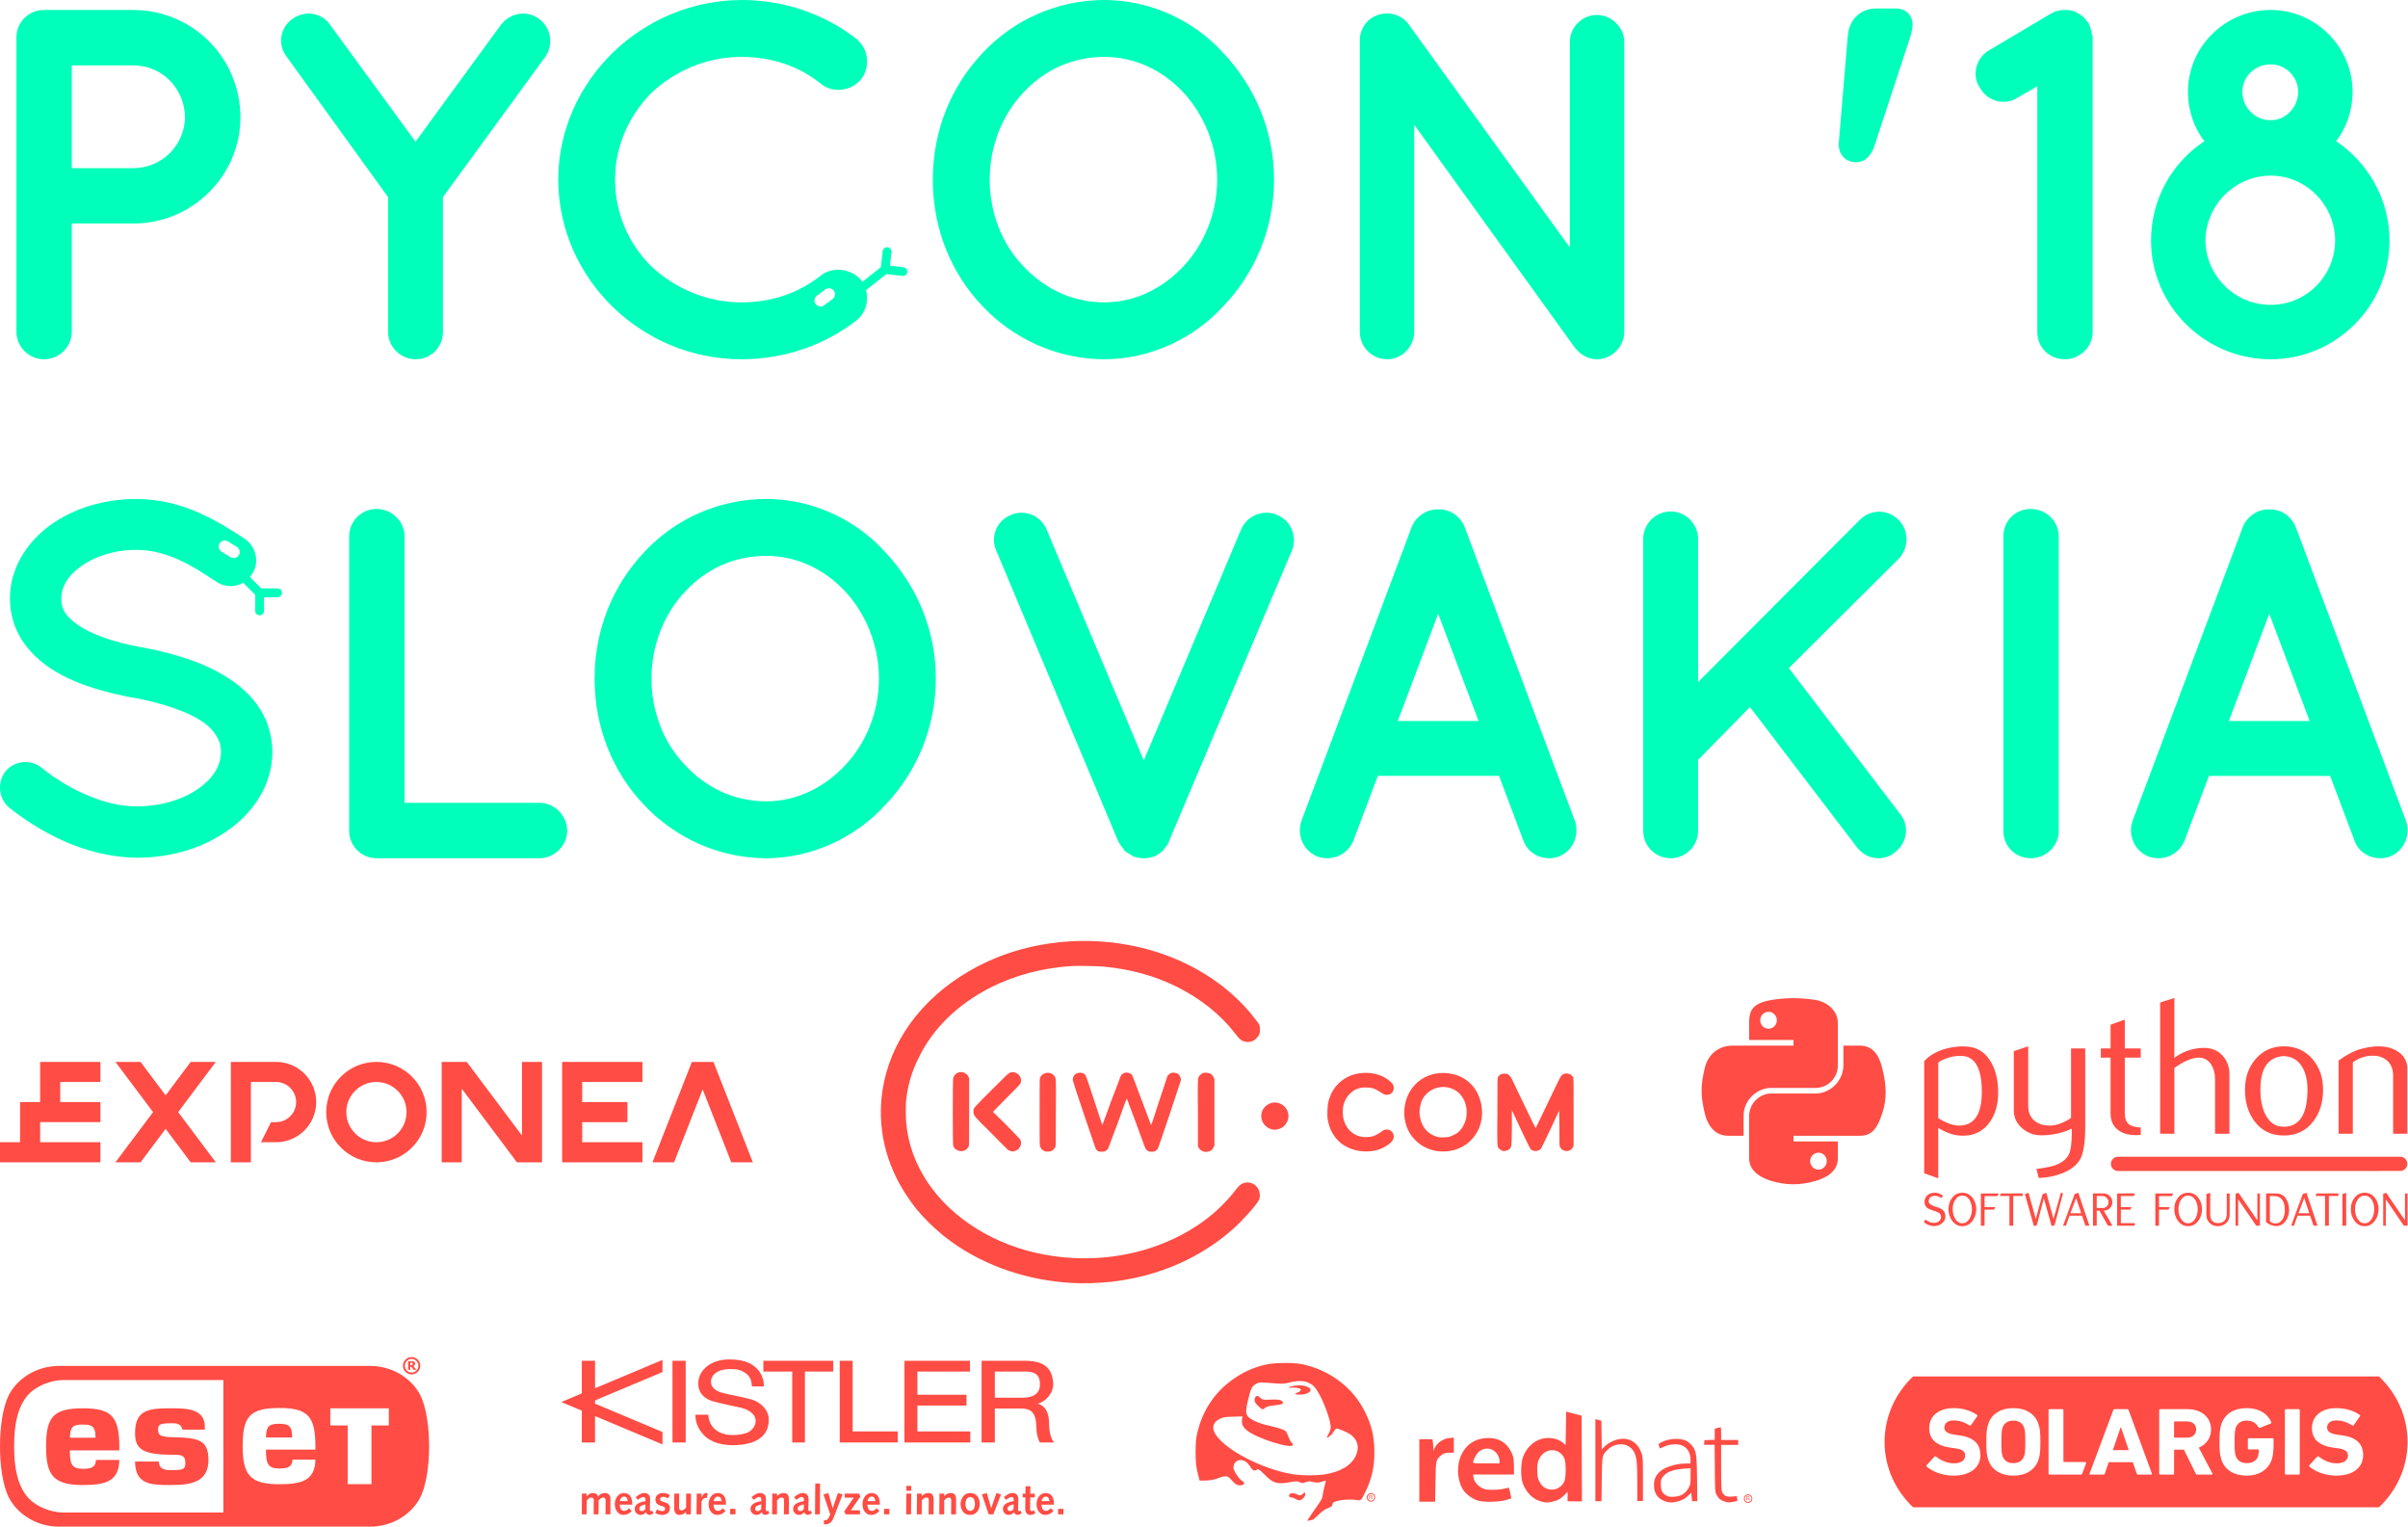 <?xml version="1.0" standalone="no"?><!DOCTYPE svg PUBLIC "-//W3C//DTD SVG 1.1//EN" "http://www.w3.org/Graphics/SVG/1.1/DTD/svg11.dtd"><svg width="100%" height="100%" viewBox="0 0 3491 2213" version="1.1" xmlns="http://www.w3.org/2000/svg" xmlns:xlink="http://www.w3.org/1999/xlink" xml:space="preserve" style="fill-rule:evenodd;clip-rule:evenodd;stroke-linejoin:round;stroke-miterlimit:1.414;"><path d="M536.279,2212.78l-450.466,0c-30.914,0 -57.253,-15.943 -70.997,-38.524c-12.133,-21.018 -14.816,-55.254 -14.816,-77.955c0,-22.689 2.683,-56.938 14.816,-77.955c13.744,-22.594 40.083,-38.524 70.997,-38.524l450.466,0c30.905,0 57.237,15.93 70.982,38.524c12.12,21.017 14.819,55.266 14.819,77.931c0,22.713 -2.699,56.961 -14.819,77.979c-13.745,22.581 -40.076,38.523 -70.982,38.524ZM1195.8,2209.42l-1.325,0l0,-5.828l1.039,0c0.298,0 0.728,-0.059 1.266,-0.179c0.453,-0.047 0.979,-0.191 1.552,-0.43c0.609,-0.238 1.206,-0.644 1.791,-1.206c0.526,-0.501 1.003,-1.242 1.433,-2.185l2.078,-4.598l-9.804,-28.839l7.034,-2.113l6.293,21.877l0.131,0l7.535,-21.877l6.664,2.113l-12.539,32.565c-1.254,3.463 -2.83,6.114 -4.729,7.93c-1.922,1.815 -4.728,2.722 -8.419,2.77ZM1746.25,2145.99l-7.081,0l-1.552,-5.923c-3.595,-13.518 -4.24,-18.676 -4.24,-35.287c0,-12.623 0.514,-19.19 1.923,-25.758c7.607,-35.276 27.179,-63.745 56.794,-82.935c14.557,-9.398 27.813,-14.939 44.817,-18.546c12.109,-2.567 39.408,-2.698 51.254,-0.119c40.315,8.622 73.537,34.129 90.924,69.285c9.649,19.704 13.386,35.802 13.386,58.204c0,21.889 -3.606,38.249 -12.873,57.177c-6.699,13.78 -5.791,13.136 -15.452,11.846c-8.765,-1.158 -20.349,-0.131 -27.824,2.317c-3.344,1.038 -4.252,1.934 -4.634,4.382c-0.382,2.58 -1.421,3.344 -6.699,5.41c-4.371,1.672 -7.977,4.251 -12.873,9.016c-3.738,3.606 -7.595,7.081 -8.753,7.595c-2.974,0.776 -8.121,2.065 -8.121,1.421c0,-0.514 8.121,-12.491 17.519,-25.89c3.343,-4.765 4.502,-7.463 4.896,-11.333c0.251,-2.698 1.409,-8.371 2.567,-12.491c1.159,-4.119 1.935,-7.726 1.684,-7.988c-0.263,-0.251 -2.579,0.131 -4.896,1.038c-5.278,1.923 -8.765,1.923 -14.808,0.383c-3.869,-1.027 -5.29,-0.896 -9.147,0.513c-4.382,1.672 -4.896,1.672 -8.884,0c-4.001,-1.672 -4.897,-1.672 -14.689,0.131c-18.151,3.225 -23.955,1.421 -36.052,-10.95c-7.475,-7.595 -10.305,-9.398 -11.714,-7.081c-0.394,0.513 -1.684,1.027 -3.093,1.027c-1.803,0 -3.356,-1.41 -5.673,-5.147c-1.803,-2.831 -4.633,-6.055 -6.185,-7.213c-8.622,-6.174 -18.534,-1.672 -18.534,8.502c0,4.12 8.371,16.743 12.623,18.928c5.529,2.83 2.436,7.213 -4.646,6.317c-3.606,-0.513 -5.278,-1.552 -10.043,-6.831c-5.146,-5.66 -6.173,-6.305 -9.78,-6.185c-2.197,0 -5.935,0.907 -8.252,1.934c-5.922,2.711 -13.78,4.251 -21.889,4.251ZM1493.61,2170.39l-0.155,8.825c-0.036,3.021 -0.048,5.66 -0.048,7.929c-0.047,2.054 0.741,3.105 2.353,3.152c1.194,-0.047 2.257,-0.513 3.248,-1.433l1.994,4.431l-2.376,1.301c-0.908,0.502 -1.756,0.812 -2.532,0.92c-0.764,0.191 -1.373,0.275 -1.839,0.275c-5.147,0.071 -7.786,-2.926 -7.893,-9.016c0,-1.78 0.024,-4.18 0.048,-7.201l0.203,-9.183l-3.953,0l0,-5.493l3.953,0.119l0.226,-10.7l6.998,0l-0.215,10.7l6.461,-0.119l0,5.493l-6.473,0ZM1509.76,2180.89c0.036,1.016 0.204,2.055 0.454,3.069c0.239,1.063 0.609,2.054 1.171,2.986c0.979,1.97 2.686,2.973 5.075,3.021c1.409,0 2.675,-0.418 3.821,-1.254c1.123,-0.74 2.126,-1.624 2.974,-2.603l4.036,3.785c-3.105,3.81 -7.058,5.792 -11.846,5.9c-3.75,-0.036 -6.795,-1.493 -9.112,-4.371c-2.352,-2.818 -3.546,-6.604 -3.57,-11.38c0,-4.18 1.17,-7.858 3.522,-11.046c2.269,-3.225 5.517,-4.861 9.757,-4.956c8.048,0.167 12.049,5.767 12.013,16.849l-18.295,0ZM1392.57,2179.91c0.024,-4.167 1.302,-7.834 3.797,-10.962c2.437,-3.189 5.804,-4.813 10.091,-4.908c4.657,0.095 8.168,1.6 10.473,4.55c2.305,2.973 3.463,6.747 3.463,11.32c-0.048,4.335 -1.254,8.049 -3.63,11.106c-2.436,3.105 -5.852,4.693 -10.306,4.777c-4.729,-0.084 -8.204,-1.672 -10.425,-4.777c-2.305,-3.057 -3.463,-6.771 -3.463,-11.106ZM952.487,2187.79c1.218,0.68 2.424,1.254 3.654,1.743c1.23,0.514 2.532,0.764 3.893,0.764c1.206,0 2.198,-0.298 2.986,-0.883c0.752,-0.562 1.158,-1.433 1.194,-2.639c-0.036,-1.457 -0.74,-2.46 -2.126,-2.962c-0.633,-0.286 -1.373,-0.549 -2.197,-0.8c-0.836,-0.227 -1.708,-0.466 -2.615,-0.705c-0.836,-0.334 -1.672,-0.68 -2.496,-1.074c-0.836,-0.442 -1.588,-0.98 -2.269,-1.6c-1.469,-1.29 -2.221,-3.368 -2.269,-6.258c0.048,-3.105 1.171,-5.445 3.368,-6.998c2.066,-1.552 4.585,-2.34 7.583,-2.34c1.755,0 3.534,0.274 5.338,0.788c1.815,0.513 3.391,1.349 4.717,2.52l-3.081,4.585c-1.959,-1.516 -4.168,-2.317 -6.628,-2.388c-1.075,0 -2.066,0.263 -3.021,0.812c-1.027,0.597 -1.565,1.516 -1.6,2.735c0,0.68 0.215,1.265 0.644,1.755c0.442,0.466 1.004,0.836 1.684,1.134c0.657,0.263 1.397,0.526 2.233,0.753c0.836,0.298 1.72,0.597 2.639,0.919c0.92,0.263 1.804,0.597 2.675,1.015c0.836,0.382 1.589,0.908 2.269,1.6c0.657,0.633 1.206,1.433 1.66,2.389c0.346,0.943 0.526,2.125 0.526,3.523c-0.084,3.224 -1.207,5.6 -3.392,7.165c-2.161,1.636 -4.753,2.448 -7.786,2.448c-3.63,-0.036 -7.021,-0.992 -10.162,-2.878l2.579,-5.123ZM1257.4,2180.89c0.036,1.016 0.192,2.055 0.454,3.069c0.227,1.063 0.621,2.054 1.159,2.986c1.003,1.97 2.686,2.973 5.087,3.021c1.397,0 2.675,-0.418 3.809,-1.254c1.135,-0.74 2.114,-1.624 2.974,-2.603l4.048,3.785c-3.117,3.81 -7.082,5.792 -11.846,5.9c-3.75,-0.036 -6.795,-1.493 -9.1,-4.371c-2.376,-2.818 -3.558,-6.604 -3.582,-11.38c0,-4.18 1.158,-7.858 3.522,-11.046c2.281,-3.225 5.517,-4.861 9.757,-4.956c8.036,0.167 12.049,5.767 12.001,16.849l-18.283,0ZM1034.34,2180.89c0.036,1.016 0.191,2.055 0.454,3.069c0.227,1.063 0.609,2.054 1.17,2.986c0.992,1.97 2.687,2.973 5.076,3.021c1.397,0 2.675,-0.418 3.821,-1.254c1.122,-0.74 2.114,-1.624 2.973,-2.603l4.037,3.785c-3.117,3.81 -7.07,5.792 -11.846,5.9c-3.762,-0.036 -6.795,-1.493 -9.112,-4.371c-2.352,-2.818 -3.547,-6.604 -3.582,-11.38c0,-4.18 1.182,-7.858 3.534,-11.046c2.269,-3.225 5.517,-4.861 9.757,-4.956c8.036,0.167 12.037,5.767 12.001,16.849l-18.283,0ZM898.356,2180.89c0.036,1.016 0.191,2.055 0.454,3.069c0.226,1.063 0.609,2.054 1.158,2.986c0.991,1.97 2.699,2.973 5.087,3.021c1.397,0 2.663,-0.418 3.821,-1.254c1.123,-0.74 2.114,-1.624 2.962,-2.603l4.048,3.785c-3.129,3.81 -7.069,5.792 -11.846,5.9c-3.762,-0.036 -6.795,-1.493 -9.112,-4.371c-2.352,-2.818 -3.546,-6.604 -3.582,-11.38c0,-4.18 1.17,-7.858 3.523,-11.046c2.281,-3.225 5.529,-4.861 9.756,-4.956c8.049,0.167 12.049,5.767 12.013,16.849l-18.282,0ZM994.438,2191.3c-1.111,1.325 -2.412,2.388 -3.917,3.176c-1.576,0.836 -3.26,1.278 -5.063,1.314c-3.117,-0.036 -5.254,-1.039 -6.401,-3.01c-1.158,-1.815 -1.719,-4.227 -1.683,-7.212c0,-1.828 0.024,-3.678 0.059,-5.589l0.168,-15.082l7.009,0l-0.059,7.535c-0.072,4.49 -0.108,8.454 -0.108,11.882c-0.036,1.707 0.251,2.973 0.872,3.761c0.513,0.8 1.493,1.218 2.926,1.218c1.122,0 2.257,-0.453 3.391,-1.325c1.111,-0.836 2.114,-1.72 3.009,-2.639l0.108,-20.432l7.069,0l-0.227,30.045l-7.033,0l0,-3.642l-0.12,0ZM1151.2,2170.08c3.105,-2.603 5.637,-4.287 7.619,-5.039c1.875,-0.729 3.559,-1.063 5.063,-1.015c2.281,0 4.228,0.692 5.84,2.09c1.612,1.445 2.448,3.618 2.484,6.556c0,1.003 -0.012,1.839 -0.06,2.507l-0.239,8.658c-0.083,1.314 -0.107,2.567 -0.107,3.75c0,0.836 0.167,1.516 0.501,2.042c0.299,0.537 0.645,0.812 1.051,0.812c0.263,0.036 0.955,-0.215 2.09,-0.765l1.672,3.643c-1.469,0.991 -2.675,1.636 -3.642,1.946c-0.956,0.335 -1.768,0.49 -2.425,0.49c-1.218,-0.024 -2.28,-0.418 -3.176,-1.135c-0.92,-0.68 -1.541,-1.624 -1.839,-2.878c-2.126,2.639 -4.598,3.989 -7.44,4.013c-2.627,-0.024 -4.705,-0.848 -6.233,-2.448c-1.672,-1.517 -2.508,-3.619 -2.508,-6.317c0,-1.278 0.263,-2.472 0.764,-3.595c0.466,-1.075 1.266,-2.102 2.377,-3.045c2.149,-1.935 6.317,-3.451 12.467,-4.526l0,-1.982c0,-1.624 -0.299,-2.735 -0.908,-3.284c-0.621,-0.514 -1.433,-0.752 -2.436,-0.705c-0.358,0 -0.728,0.036 -1.099,0.12c-0.477,0.107 -1.003,0.31 -1.588,0.585c-1.11,0.525 -2.746,1.66 -4.92,3.415l-3.308,-3.893ZM1455.31,2170.08c3.093,-2.603 5.637,-4.287 7.619,-5.039c1.863,-0.729 3.571,-1.063 5.063,-1.015c2.281,0 4.228,0.692 5.84,2.09c1.624,1.445 2.46,3.618 2.484,6.556c0,1.003 -0.012,1.839 -0.06,2.507l-0.227,8.658c-0.095,1.314 -0.143,2.567 -0.143,3.75c0,0.836 0.191,1.516 0.525,2.042c0.311,0.537 0.657,0.812 1.051,0.812c0.251,0.036 0.956,-0.215 2.09,-0.765l1.66,3.643c-1.445,0.991 -2.675,1.636 -3.618,1.946c-0.968,0.335 -1.768,0.49 -2.437,0.49c-1.206,-0.024 -2.268,-0.418 -3.176,-1.135c-0.931,-0.68 -1.54,-1.624 -1.839,-2.878c-2.114,2.639 -4.598,3.989 -7.44,4.013c-2.639,-0.024 -4.705,-0.848 -6.221,-2.448c-1.684,-1.517 -2.52,-3.619 -2.52,-6.317c0,-1.278 0.263,-2.472 0.764,-3.595c0.478,-1.075 1.266,-2.102 2.365,-3.045c2.173,-1.935 6.329,-3.451 12.479,-4.526l0,-1.982c0,-1.624 -0.311,-2.735 -0.896,-3.284c-0.621,-0.514 -1.445,-0.752 -2.448,-0.705c-0.358,0 -0.716,0.036 -1.099,0.12c-0.477,0.107 -1.003,0.31 -1.576,0.585c-1.122,0.525 -2.758,1.66 -4.932,3.415l-3.308,-3.893ZM921.546,2170.08c3.105,-2.603 5.649,-4.287 7.619,-5.039c1.875,-0.729 3.571,-1.063 5.075,-1.015c2.269,0 4.216,0.692 5.84,2.09c1.612,1.445 2.436,3.618 2.472,6.556c0,1.003 -0.012,1.839 -0.06,2.507l-0.239,8.658c-0.071,1.314 -0.107,2.567 -0.107,3.75c0,0.836 0.167,1.516 0.501,2.042c0.311,0.537 0.657,0.812 1.051,0.812c0.263,0.036 0.967,-0.215 2.09,-0.765l1.672,3.643c-1.469,0.991 -2.675,1.636 -3.63,1.946c-0.968,0.335 -1.768,0.49 -2.437,0.49c-1.218,-0.024 -2.28,-0.418 -3.176,-1.135c-0.931,-0.68 -1.54,-1.624 -1.827,-2.878c-2.126,2.639 -4.61,3.989 -7.452,4.013c-2.627,-0.024 -4.705,-0.848 -6.221,-2.448c-1.672,-1.517 -2.508,-3.619 -2.508,-6.317c0,-1.278 0.251,-2.472 0.752,-3.595c0.478,-1.075 1.266,-2.102 2.377,-3.045c2.161,-1.935 6.317,-3.451 12.467,-4.526l0,-1.982c0,-1.624 -0.299,-2.735 -0.908,-3.284c-0.621,-0.514 -1.433,-0.752 -2.424,-0.705c-0.358,0 -0.728,0.036 -1.111,0.12c-0.465,0.107 -0.991,0.31 -1.588,0.585c-1.11,0.525 -2.746,1.66 -4.92,3.415l-3.308,-3.893ZM1089.46,2170.08c3.093,-2.603 5.636,-4.287 7.607,-5.039c1.887,-0.729 3.57,-1.063 5.075,-1.015c2.281,0 4.215,0.692 5.84,2.09c1.612,1.445 2.436,3.618 2.471,6.556c0,1.003 -0.011,1.839 -0.047,2.507l-0.251,8.658c-0.072,1.314 -0.108,2.567 -0.108,3.75c0,0.836 0.168,1.516 0.514,2.042c0.298,0.537 0.645,0.812 1.039,0.812c0.263,0.036 0.955,-0.215 2.102,-0.765l1.659,3.643c-1.456,0.991 -2.674,1.636 -3.63,1.946c-0.955,0.335 -1.767,0.49 -2.424,0.49c-1.23,-0.024 -2.281,-0.418 -3.188,-1.135c-0.92,-0.68 -1.529,-1.624 -1.827,-2.878c-2.126,2.639 -4.61,3.989 -7.44,4.013c-2.639,-0.024 -4.717,-0.848 -6.234,-2.448c-1.671,-1.517 -2.507,-3.619 -2.507,-6.317c0,-1.278 0.25,-2.472 0.764,-3.595c0.466,-1.075 1.254,-2.102 2.364,-3.045c2.162,-1.935 6.317,-3.451 12.467,-4.526l0,-1.982c0,-1.624 -0.298,-2.735 -0.895,-3.284c-0.621,-0.514 -1.433,-0.752 -2.436,-0.705c-0.359,0 -0.729,0.036 -1.099,0.12c-0.478,0.107 -1.003,0.31 -1.588,0.585c-1.123,0.525 -2.759,1.66 -4.92,3.415l-3.308,-3.893ZM850.47,2194.94l-6.974,0l0.119,-30.045l6.974,0l0,3.964l0.108,0.108c0.991,-1.457 2.257,-2.651 3.821,-3.559c1.552,-0.908 3.26,-1.373 5.123,-1.373c1.839,0 3.403,0.406 4.669,1.218c1.278,0.824 2.173,2.125 2.675,3.917c2.508,-3.344 5.792,-5.04 9.852,-5.135c1.708,0 3.093,0.274 4.168,0.788c1.086,0.561 1.898,1.278 2.448,2.102c0.597,0.836 1.015,1.743 1.241,2.734c0.18,1.039 0.275,2.054 0.275,3.033c-0.048,7.392 -0.06,14.819 -0.06,22.248l-7.033,0l0.06,-11.823c0,-3.713 0.011,-6.663 0.059,-8.86c-0.048,-2.4 -1.289,-3.642 -3.749,-3.702c-0.538,0 -1.075,0.119 -1.636,0.382c-0.621,0.227 -1.242,0.573 -1.863,1.015c-1.171,0.92 -2.126,1.791 -2.866,2.639l-0.239,20.349l-6.95,0l0.059,-11.823c0,-3.713 0.012,-6.663 0.06,-8.86c-0.048,-2.4 -1.29,-3.642 -3.749,-3.702c-0.514,0 -1.063,0.119 -1.637,0.382c-0.62,0.227 -1.241,0.573 -1.85,1.015c-1.183,0.92 -2.138,1.791 -2.878,2.639l-0.227,20.349ZM1246.72,2194.94l-20.612,0l-2.161,-4.263l13.888,-19.943l-13.16,0l0,-5.839l20.54,0l2.209,4.287l-13.972,19.93l13.268,0l0,5.828ZM1368.79,2194.94l-7.057,0l0.274,-30.045l6.95,0l0,3.63l0.12,0c2.34,-2.902 5.469,-4.395 9.374,-4.49c2.997,0.059 5.051,0.967 6.138,2.746c1.075,1.804 1.6,3.917 1.564,6.317c-0.035,2.795 -0.059,5.052 -0.059,6.759l-0.179,15.083l-7.022,0l0.048,-7.524c0.095,-4.49 0.143,-8.442 0.143,-11.834c0,-1.839 -0.239,-3.152 -0.764,-3.952c-0.526,-0.717 -1.541,-1.075 -3.057,-1.075c-1.099,0.06 -2.198,0.466 -3.296,1.254c-1.111,0.836 -2.138,1.743 -3.057,2.722l-0.12,20.409ZM1188.59,2194.94l-6.998,0l0.346,-44.686l7.01,0l-0.358,44.686ZM1016.85,2194.94l-7.082,0l0.299,-30.045l6.998,0l0,5.469l0.071,0.119c0.657,-1.791 1.517,-3.296 2.58,-4.526c1.027,-1.194 2.412,-1.827 4.179,-1.922c0.693,0 1.386,0.107 2.078,0.298l-1.146,6.962c-0.585,-0.155 -1.147,-0.239 -1.696,-0.239c-1.302,0 -2.448,0.466 -3.463,1.386c-1.039,0.955 -1.923,2.233 -2.651,3.869l-0.167,18.629ZM1336.24,2194.94l-7.069,0l0.286,-30.045l6.95,0l0,3.63l0.12,0c2.328,-2.902 5.469,-4.395 9.386,-4.49c2.973,0.059 5.027,0.967 6.15,2.746c1.051,1.804 1.576,3.917 1.54,6.317c-0.035,2.795 -0.071,5.052 -0.071,6.759l-0.167,15.083l-7.034,0l0.06,-7.524c0.095,-4.49 0.143,-8.442 0.143,-11.834c0,-1.839 -0.251,-3.152 -0.764,-3.952c-0.538,-0.717 -1.565,-1.075 -3.057,-1.075c-1.099,0.06 -2.21,0.466 -3.308,1.254c-1.123,0.836 -2.138,1.743 -3.045,2.722l-0.12,20.409ZM1440.08,2194.94l-6.664,0l-9.839,-28.815l7.045,-2.09l6.317,21.901l0.108,0l7.535,-21.901l6.675,2.113l-11.177,28.792ZM1126.42,2194.94l-7.081,0l0.299,-30.045l6.95,0l0,3.63l0.107,0c2.341,-2.902 5.469,-4.395 9.386,-4.49c2.986,0.059 5.04,0.967 6.15,2.746c1.063,1.804 1.588,3.917 1.541,6.317c-0.036,2.795 -0.06,5.052 -0.06,6.759l-0.167,15.083l-7.034,0l0.048,-7.524c0.095,-4.49 0.143,-8.442 0.143,-11.834c0,-1.839 -0.251,-3.152 -0.752,-3.952c-0.549,-0.717 -1.564,-1.075 -3.057,-1.075c-1.099,0.06 -2.209,0.466 -3.308,1.254c-1.123,0.836 -2.138,1.743 -3.057,2.722l-0.108,20.409ZM1541.66,2194.93l-7.679,0l0,-7.953l7.679,0l0,7.953ZM1320.72,2194.93l-6.998,0l0.275,-30.045l7.022,0l-0.299,30.045ZM1289.33,2194.93l-7.702,0l0,-7.953l7.702,0l0,7.953ZM1066.24,2194.93l-7.69,0l0,-7.953l7.69,0l0,7.953ZM323.837,2192.3l0,-192.01l-232.307,0c-17.998,0.036 -39.033,8.837 -49.972,20.587c-17.293,18.569 -21.072,47.707 -21.072,75.424c0,27.716 3.779,56.842 21.072,75.399c10.939,11.763 31.974,20.564 49.972,20.6l232.307,0ZM935.745,2180.46c-3.32,0.764 -5.624,1.6 -6.878,2.519c-1.374,1.015 -2.03,2.269 -1.995,3.762c0,1.098 0.359,1.958 1.051,2.603c0.669,0.621 1.553,0.92 2.663,0.92c1.589,0 3.272,-0.92 5.052,-2.795l0.107,-7.009ZM1469.51,2180.46c-3.32,0.764 -5.613,1.6 -6.89,2.519c-1.362,1.015 -2.018,2.269 -1.971,3.762c0,1.098 0.335,1.958 1.051,2.603c0.657,0.621 1.529,0.92 2.663,0.92c1.588,0 3.26,-0.92 5.028,-2.795l0.119,-7.009ZM1165.39,2180.46c-3.32,0.764 -5.625,1.6 -6.89,2.519c-1.362,1.015 -2.018,2.269 -1.983,3.762c0,1.098 0.347,1.958 1.051,2.603c0.657,0.621 1.553,0.92 2.663,0.92c1.588,0 3.272,-0.92 5.052,-2.795l0.107,-7.009ZM1103.66,2180.46c-3.332,0.764 -5.625,1.6 -6.891,2.519c-1.361,1.015 -2.03,2.269 -1.982,3.762c0,1.098 0.346,1.958 1.051,2.603c0.657,0.621 1.54,0.92 2.663,0.92c1.588,0 3.272,-0.92 5.039,-2.795l0.12,-7.009ZM1399.58,2180.15c0,0.92 0.131,1.911 0.394,3.009c0.227,1.111 0.597,2.174 1.098,3.213c0.502,1.027 1.207,1.863 2.162,2.507c0.896,0.717 1.97,1.087 3.224,1.087c1.302,0 2.4,-0.322 3.332,-0.967c0.884,-0.645 1.576,-1.445 2.09,-2.389c0.573,-0.991 0.979,-2.065 1.23,-3.224c0.179,-1.122 0.286,-2.197 0.286,-3.236c0,-3.188 -0.549,-5.684 -1.612,-7.523c-1.182,-1.827 -2.949,-2.759 -5.326,-2.759c-1.254,0 -2.328,0.347 -3.224,0.979c-0.955,0.669 -1.66,1.529 -2.162,2.568c-1.027,2.221 -1.54,4.466 -1.492,6.735ZM3449.03,2184.67l-675.552,0c-25.532,-24.255 -41.324,-57.762 -41.324,-94.774c0,-37.013 15.792,-70.52 41.324,-94.775l675.552,0c25.53,24.255 41.325,57.763 41.325,94.775c0,37.012 -15.794,70.518 -41.325,94.774ZM2534.38,2165.95c-3.344,0 -6.186,2.83 -6.186,6.186c0,3.343 2.711,6.173 6.186,6.173c3.343,0 6.054,-2.698 6.054,-6.173c0,-3.487 -2.711,-6.186 -6.054,-6.186ZM2460.6,2175.87l-7.475,0l-1.29,-12.359l-3.989,4c-4.896,4.884 -10.043,7.595 -17.255,9.136c-5.541,1.289 -8.371,1.289 -12.24,0.644c-13.65,-3.092 -20.6,-11.464 -20.468,-24.599c0,-8.109 2.185,-13.387 7.857,-19.059c6.95,-6.95 23.692,-12.36 38.5,-12.36l6.568,0l0,-4.896c0,-10.819 -4.502,-18.283 -12.873,-21.507c-6.449,-2.448 -17.65,-1.672 -25.508,1.935l-5.923,2.699l-1.027,-2.568c-1.54,-4.12 -1.289,-4.514 4.383,-7.081c10.688,-4.896 24.719,-5.673 33.735,-1.935c4.514,1.935 9.912,7.082 12.36,11.715c3.355,6.568 4.12,14.557 4.382,45.593l0.263,30.642ZM2250.3,2176.64c7.595,-1.541 12.622,-4.383 17.9,-9.781l4.502,-4.776l-0.119,13.912l20.862,0.262l-0.514,-124.408l-22.414,-5.791l-0.776,48.554l-4.12,-3.606c-2.448,-2.066 -6.568,-4.251 -10.174,-5.278c-20.337,-5.672 -39.921,5.278 -47.648,26.654c-3.093,8.502 -3.343,28.206 -0.513,36.565c4.896,14.425 15.321,24.731 28.206,27.693c5.41,1.421 8.502,1.421 14.808,0ZM2485.96,2086.89l0,-15.966l3.989,-1.158c2.197,-0.645 4.251,-1.159 4.645,-1.159c0.382,0 0.645,4.12 0.645,9.267l0,9.279l24.719,0l0,7.201l-24.719,0l0,32.588c0,27.944 0.251,32.959 1.672,36.052c2.448,5.159 6.568,6.962 14.425,6.186l6.437,-0.645l0.645,3.224c0.25,1.804 0.382,3.476 0.25,3.607c-0.131,0.251 -2.83,0.895 -5.791,1.409c-6.831,1.29 -7.727,1.29 -13.399,-0.776c-5.409,-1.672 -7.845,-3.857 -10.807,-9.267c-2.197,-3.988 -2.329,-5.66 -2.579,-38.38l-0.263,-34.249l-15.453,0l0.383,-3.344l0.262,-3.355l14.939,-0.514ZM2534.38,2167.24c2.71,0 4.896,2.185 4.896,4.896c0,2.698 -2.186,4.896 -4.896,4.896c-2.699,0 -4.896,-2.198 -4.896,-4.896c0,-2.711 2.197,-4.896 4.896,-4.896ZM2135.68,2137.24l0.513,4.001c0.776,6.054 5.541,11.977 11.99,15.321c4.884,2.579 6.687,2.83 15.834,2.83c6.055,0 13.005,-0.633 16.874,-1.672c3.606,-0.896 6.687,-1.54 6.818,-1.29c0.132,0.263 0.908,3.738 1.804,7.858l1.552,7.475l-6.831,2.186c-10.043,3.224 -33.09,3.738 -41.855,1.027c-7.464,-2.448 -15.07,-7.726 -19.704,-13.518c-9.267,-11.715 -11.715,-33.747 -5.409,-49.582c6.568,-16.873 19.572,-26.403 37.604,-27.43c18.163,-1.027 30.785,6.831 37.604,23.561c1.803,4.514 2.197,7.738 2.317,17.387l0.131,11.846l-59.242,0ZM2080.56,2176.64l-22.916,0l0,-90.53l19.059,0l0.645,4.765c0.262,2.567 0.645,6.436 0.645,8.49l0,3.738l1.289,-3.093c3.726,-8.622 12.623,-14.808 22.271,-15.703l6.186,-0.514l0,21.758l-5.541,0c-6.687,0 -10.425,1.29 -14.294,5.027c-6.174,5.923 -6.305,6.568 -6.819,36.828l-0.525,29.234ZM1987.58,2164.15c-3.343,0 -6.185,2.83 -6.185,6.185c0,3.344 2.71,6.174 6.185,6.174c3.344,0 6.055,-2.699 6.055,-6.174c0.131,-3.355 -2.58,-6.185 -6.055,-6.185ZM2321.77,2175.87l-8.884,0l0,-118.855l8.753,2.185l0.514,41.856c12.359,-16.36 46.106,-27.048 57.69,5.41c2.066,5.791 2.066,9.529 2.066,37.855l0,31.299l-8.24,0l0,-26.021c0,-30.26 -0.908,-38.249 -5.028,-45.582c-4.119,-7.212 -11.464,-11.081 -20.217,-10.568c-7.344,0.526 -13.004,3.093 -18.163,8.252c-7.595,7.595 -7.595,7.201 -8.108,42.106l-0.383,32.063ZM1269.03,2175.74c-0.048,-1.744 -0.466,-3.249 -1.278,-4.55c-0.86,-1.29 -2.209,-1.947 -4.06,-1.983c-1.636,0.036 -3.01,0.729 -4.132,2.102c-1.111,1.362 -1.767,2.83 -1.959,4.431l11.429,0ZM909.963,2175.74c-0.036,-1.744 -0.466,-3.249 -1.278,-4.55c-0.848,-1.29 -2.197,-1.947 -4.048,-1.983c-1.636,0.036 -3.009,0.729 -4.132,2.102c-1.122,1.362 -1.767,2.83 -1.958,4.431l11.416,0ZM1521.38,2175.74c-0.048,-1.744 -0.466,-3.249 -1.278,-4.55c-0.848,-1.29 -2.197,-1.947 -4.06,-1.983c-1.636,0.036 -3.01,0.729 -4.132,2.102c-1.111,1.362 -1.755,2.83 -1.947,4.431l11.417,0ZM1045.95,2175.74c-0.048,-1.744 -0.466,-3.249 -1.278,-4.55c-0.86,-1.29 -2.209,-1.947 -4.06,-1.983c-1.636,0.036 -3.01,0.729 -4.132,2.102c-1.111,1.362 -1.756,2.83 -1.959,4.431l11.429,0ZM1987.58,2165.44c2.699,0 4.896,2.186 4.896,4.896c0,2.699 -2.197,4.897 -4.896,4.897c-2.699,0 -4.896,-2.198 -4.896,-4.897c0.132,-2.71 2.317,-4.896 4.896,-4.896ZM2532.59,2174.72l-0.776,0l0,-5.672l2.58,0c0.513,0 0.895,0 1.158,0.131c0.251,0.131 0.513,0.251 0.645,0.514c0.119,0.262 0.251,0.513 0.251,0.895c0,0.394 -0.132,0.776 -0.383,1.039c-0.262,0.251 -0.644,0.514 -1.289,0.514c0.262,0.131 0.382,0.25 0.513,0.25c0.263,0.263 0.394,0.526 0.645,0.777l1.027,1.552l-1.027,0l-0.776,-1.29c-0.251,-0.394 -0.382,-0.645 -0.514,-0.776c-0.119,-0.131 -0.25,-0.263 -0.382,-0.382c-0.131,-0.131 -0.262,-0.131 -0.382,-0.131l-1.29,0l0,2.579ZM1878,2172.52c-1.803,-1.159 -4.502,-2.066 -5.923,-2.066c-2.962,0 -4.383,-2.448 -2.448,-4.634c1.54,-1.934 6.95,-1.934 10.305,0c3.607,2.066 6.568,1.935 8.754,-0.513c2.448,-2.83 3.606,-2.579 3.606,0.645c0,3.344 -5.147,8.622 -8.371,8.622c-1.409,0 -4.12,-0.896 -5.923,-2.054ZM1985.79,2173.04l-0.776,0l0,-5.66l2.579,0c0.514,0 0.896,0 1.159,0.131c0.25,0.132 0.513,0.251 0.644,0.514c0.12,0.262 0.251,0.513 0.251,0.895c0,0.394 -0.131,0.777 -0.382,1.039c-0.263,0.251 -0.645,0.514 -1.29,0.514c0.263,0.131 0.382,0.251 0.514,0.251c0.095,0.107 0.179,0.203 0.251,0.298l0.143,0.191c0.072,0.096 0.155,0.191 0.251,0.287l1.027,1.54l-1.027,0l-0.777,-1.278c-0.25,-0.394 -0.382,-0.644 -0.513,-0.776c-0.131,-0.131 -0.251,-0.262 -0.382,-0.382c-0.131,-0.131 -0.263,-0.131 -0.394,-0.131l-1.278,0l0,2.567ZM2534.64,2169.82l-1.803,0l0,1.934l1.421,0c0.382,0 0.645,0 0.896,-0.131c0.263,-0.131 0.382,-0.131 0.513,-0.382c0.132,-0.131 0.132,-0.394 0.132,-0.525c0,-0.251 -0.132,-0.514 -0.263,-0.633c-0.251,-0.132 -0.514,-0.263 -0.896,-0.263ZM1987.72,2168.01l-1.804,0l0,1.934l1.553,0c0.382,0 0.633,0 0.764,-0.131c0.263,-0.131 0.382,-0.131 0.514,-0.382c0.131,-0.131 0.131,-0.394 0.131,-0.526c0,-0.25 -0.131,-0.513 -0.263,-0.632c-0.251,-0.132 -0.513,-0.263 -0.895,-0.263ZM2415.91,2167.76c-5.66,-3.093 -7.594,-6.568 -8.108,-14.163c-0.525,-8.12 0.764,-11.595 6.043,-16.36c5.027,-4.633 14.688,-7.595 27.31,-8.49l9.78,-0.645l0,11.846c0,11.464 -0.119,11.977 -3.343,17.387c-4.765,7.977 -10.819,11.452 -20.612,12.097c-5.923,0.263 -8.108,0 -11.07,-1.672ZM1321.01,2160.75l-7.034,0l0.048,-7.034l7.057,0l-0.071,7.034ZM2243.34,2158.1c-5.279,-1.803 -8.24,-4.502 -11.333,-10.305c-2.579,-4.634 -3.093,-6.95 -3.344,-14.939c-0.513,-11.07 1.159,-17.387 6.043,-23.311c9.41,-11.452 26.271,-9.648 32.971,3.487c2.83,5.661 2.961,28.195 0.131,34.512c-4.251,9.267 -15.07,13.9 -24.468,10.556ZM296.941,2072.17l-32.499,0c-1.573,-8.634 -8.499,-9.243 -15.438,-9.243c-18.938,0 -19.743,2.34 -19.743,9.672c0,6.15 1.097,10.067 19.731,10.485c37.535,0.836 53.205,2.986 53.205,33.007c0,31.526 -24.121,36.362 -53.193,36.362c-7.122,0 -14.048,0.048 -20.438,-0.453c-21.073,-1.66 -32.486,-9.542 -32.742,-33.604l34.498,0c0.415,12.204 9.634,12.419 18.682,12.419c16.28,0 19.755,-1.027 19.755,-10.509c0,-5.648 -1.659,-8.777 -5.232,-10.341c-3.84,-1.672 -10.389,-1.433 -14.523,-1.433c-45.669,0 -53.18,-10.186 -53.18,-31.956c0,-34.631 22.34,-35.323 53.18,-35.323c20.56,0 47.937,0.37 47.937,26.486l0,4.431ZM172.972,2116.08c-0.17,15.894 -5.512,24.779 -14.487,29.986c-9.256,5.134 -22.499,6.388 -38.474,6.388c-42.985,0 -53.205,-14.664 -53.205,-55.481c0,-42.082 9.39,-55.719 53.205,-55.719c40.914,0 52.961,11.153 52.961,55.719l0,5.255l-71.667,0l0,0.836c0,19.465 3.048,25.841 18.706,25.841c10.841,0 18.744,-1.194 19.097,-12.825l33.864,0ZM457.285,2101.08l0,-4.896c0,-44.363 -11.906,-55.373 -52.627,-55.373c-43.588,0 -52.844,13.434 -52.844,55.373c0,40.662 10.086,55.135 52.844,55.135c15.978,0 29.15,-1.266 38.309,-6.353c8.765,-5.087 14.056,-13.781 14.318,-29.329l-33.186,0c-0.501,11.655 -8.705,12.837 -19.441,12.837c-15.966,0 -19.035,-6.675 -19.035,-26.199l0,-1.195l71.662,0ZM538.548,2151.24l0,-85.168l25.185,0l0,-24.814l-84.893,0l0,24.814l25.209,0l0,85.168l34.499,0ZM3294.63,2084.62c0.882,0 1.468,0.558 1.468,1.394l0,7.808c0,8.364 -0.733,16.171 -2.495,21.329c-4.988,15.197 -18.784,23.703 -36.394,23.703c-17.76,0 -31.555,-7.668 -36.693,-23.006c-2.202,-6.552 -2.786,-11.851 -2.786,-25.93c0,-14.081 0.584,-19.379 2.786,-25.932c5.138,-15.337 18.933,-23.004 36.693,-23.004c18.637,0 30.817,8.784 35.512,20.216c0.442,0.836 0.295,1.673 -0.586,2.091l-15.705,6.274c-1.024,0.279 -1.76,0 -2.053,-0.698c-3.962,-6.413 -8.95,-9.759 -17.168,-9.759c-8.515,0 -13.798,4.043 -16,10.596c-1.174,3.346 -1.611,7.808 -1.611,20.216c0,12.407 0.437,17.008 1.611,20.355c2.202,6.551 7.633,10.456 16.291,10.456c7.485,0 13.942,-3.485 15.996,-9.759c0.735,-2.371 1.174,-5.299 1.174,-9.341c0,-0.558 -0.293,-0.836 -0.879,-0.836l-13.501,0c-0.881,0 -1.47,-0.558 -1.47,-1.396l0,-13.383c0,-0.836 0.589,-1.394 1.47,-1.394l34.34,0ZM2918.85,2040.98c-17.464,0 -31.259,7.669 -36.395,23.004c-2.202,6.552 -2.789,11.852 -2.789,25.932c0,14.082 0.587,19.38 2.789,25.932c5.136,15.336 18.931,23.004 36.395,23.004c17.464,0 31.258,-7.668 36.396,-23.004c2.201,-6.552 2.788,-11.85 2.788,-25.932c0,-14.08 -0.587,-19.38 -2.788,-25.932c-5.138,-15.335 -18.932,-23.004 -36.396,-23.004ZM2839.69,2080.29l-5.285,-0.698c-11.448,-1.532 -15.558,-5.018 -15.558,-10.456c0,-5.995 4.552,-10.318 13.356,-10.318c8.219,0 15.558,2.512 23.189,7.25c0.735,0.419 1.467,0.279 2.053,-0.416l8.953,-12.688c0.734,-0.977 0.587,-1.533 -0.294,-2.092c-8.364,-6.135 -20.692,-9.898 -33.901,-9.898c-21.573,0 -35.368,11.571 -35.368,28.998c0,16.73 11.301,25.792 31.554,28.442l5.284,0.697c11.887,1.533 15.409,5.019 15.409,10.595c0,6.694 -5.872,11.294 -16.292,11.294c-10.565,0 -19.518,-4.742 -26.12,-9.76c-0.736,-0.558 -1.615,-0.558 -2.202,0.14l-11.155,12.128c-0.733,0.838 -0.441,1.814 0.148,2.372c7.777,7.108 22.892,12.965 38.45,12.965c25.829,0 39.183,-12.688 39.183,-29.837c0,-17.146 -10.86,-26.07 -31.404,-28.718ZM3394.56,2080.29l-5.285,-0.698c-11.446,-1.532 -15.556,-5.018 -15.556,-10.456c0,-5.995 4.549,-10.318 13.356,-10.318c8.218,0 15.555,2.512 23.186,7.25c0.736,0.419 1.469,0.279 2.055,-0.416l8.952,-12.688c0.735,-0.977 0.587,-1.533 -0.293,-2.092c-8.364,-6.135 -20.692,-9.898 -33.9,-9.898c-21.574,0 -35.37,11.571 -35.37,28.998c0,16.73 11.301,25.792 31.554,28.442l5.283,0.697c11.889,1.533 15.409,5.019 15.409,10.595c0,6.694 -5.87,11.294 -16.29,11.294c-10.565,0 -19.519,-4.742 -26.12,-9.76c-0.738,-0.558 -1.616,-0.558 -2.202,0.14l-11.154,12.128c-0.735,0.838 -0.442,1.814 0.145,2.372c7.779,7.108 22.894,12.965 38.452,12.965c25.829,0 39.183,-12.688 39.183,-29.837c0,-17.146 -10.861,-26.07 -31.405,-28.718ZM1919.98,2137.1c22.928,-3.475 38.894,-12.873 45.461,-26.785c5.661,-11.978 3.213,-22.928 -6.962,-30.655c-4.884,-3.725 -17.255,-9.004 -20.862,-9.004c-1.027,0 -2.698,1.923 -4.119,4.371c-2.054,3.869 -7.727,9.016 -9.781,9.016c-0.394,0 0.645,-2.579 2.448,-5.792c1.804,-3.475 3.093,-7.344 3.093,-9.529c0,-9.924 -10.699,-39.157 -19.453,-52.675c-3.988,-6.186 -6.054,-8.239 -10.425,-10.688c-7.726,-4.251 -17.005,-4.764 -29.114,-1.671c-7.212,1.803 -10.556,2.185 -17.506,1.671c-28.075,-2.065 -26.916,-2.065 -31.55,0.383c-5.923,2.961 -7.726,6.568 -11.464,21.638c-3.988,16.36 -3.988,21.507 -0.513,25.758c3.606,4.383 15.452,9.78 27.167,12.491c14.043,3.212 23.692,6.054 26.272,7.858c1.289,0.764 2.83,2.961 3.606,4.764c2.961,7.858 4.514,11.07 6.305,12.742c1.039,0.908 1.935,2.329 1.935,2.962c0,7.475 -53.188,-9.136 -66.969,-20.862c-5.923,-5.016 -7.595,-8.754 -6.95,-15.059l0.645,-5.027l-13.65,0.382c-11.464,0.394 -14.425,0.776 -18.545,2.842c-14.163,6.819 -13.518,18.283 1.935,33.09c22.665,21.507 69.022,42.501 105.85,47.91c13.017,1.541 31.299,1.672 43.146,-0.131ZM3084.09,2042.51l-18.491,0c-1.027,0 -1.616,0.557 -1.906,1.394l-34.343,92.015c-0.293,0.837 0,1.395 1.028,1.395l19.225,0c1.026,0 1.614,-0.42 1.907,-1.395l5.576,-16.59l34.928,0l5.723,16.59c0.294,0.976 0.882,1.395 1.91,1.395l19.077,0c1.027,0 1.322,-0.558 1.026,-1.395l-33.751,-92.015c-0.296,-0.837 -0.881,-1.394 -1.909,-1.394ZM3171.56,2042.51l-39.77,0c-0.882,0 -1.47,0.557 -1.47,1.394l0,92.015c0,0.837 0.589,1.395 1.47,1.395l18.638,0c0.881,-0.001 1.465,-0.558 1.465,-1.395l0,-33.878c0,-0.557 0.296,-0.837 0.881,-0.838l13.356,0l17.171,34.716c0.438,0.976 0.88,1.395 2.201,1.395l20.839,0c1.027,-0.001 1.466,-0.837 1.027,-1.674l-19.666,-37.364c11.008,-4.6 17.758,-14.221 17.758,-26.349c0,-17.288 -13.502,-29.417 -33.9,-29.417ZM3332.64,2042.51l-18.639,0c-0.882,0 -1.466,0.557 -1.466,1.393l0,92.017c0,0.836 0.585,1.394 1.466,1.394l18.639,0c0.882,-0.001 1.467,-0.559 1.467,-1.394l0,-92.017c0,-0.836 -0.585,-1.393 -1.467,-1.393ZM2989.98,2042.51l-18.635,0c-0.812,0.001 -1.469,0.625 -1.469,1.395l0,92.017c0,0.768 0.657,1.392 1.466,1.392l45.783,0c0.626,-0.001 1.185,-0.373 1.395,-0.932l5.809,-15.453c0.345,-0.914 -0.368,-1.878 -1.395,-1.878l-30.605,0c-0.485,-0.001 -0.879,-0.375 -0.879,-0.836l0,-74.309c0,-0.771 -0.658,-1.395 -1.47,-1.396ZM2173.93,2121.01l0,-3.606c0,-2.054 -0.896,-5.409 -2.066,-7.595c-5.66,-10.95 -18.534,-13.518 -28.063,-5.409c-3.356,2.83 -8.12,11.595 -8.12,14.939c0,1.671 1.671,1.803 19.19,1.671l19.059,0ZM2934.55,2110.27c-2.202,6.552 -7.485,10.456 -15.703,10.456c-8.218,0 -13.501,-3.904 -15.703,-10.456c-1.175,-3.346 -1.613,-7.948 -1.613,-20.356c0,-12.407 0.438,-17.008 1.613,-20.354c2.202,-6.552 7.485,-10.456 15.703,-10.456c8.218,0 13.501,3.904 15.703,10.456c1.176,3.346 1.615,7.947 1.615,20.354c0,12.408 -0.439,17.01 -1.615,20.356ZM3086.15,2101.9l-23.041,0l11.302,-33.181l0.439,0l11.3,33.181ZM1107.48,2009.48l-17.578,0c0,-7.058 -1.588,-15.238 -11.357,-20.719c-8.216,-4.705 -14.079,-4.311 -21.112,-4.311c-28.553,0 -33.234,23.071 -18.785,30.905c4.311,2.723 10.175,3.893 18.378,5.852c10.963,1.958 21.125,4.311 31.682,7.045c13.697,3.511 25.435,15.25 25.806,28.159c0.788,25.794 -19.143,38.296 -52.783,38.296c-11.726,0 -30.498,-2.71 -41.855,-15.225c-8.586,-9.386 -11.715,-19.178 -11.715,-28.947l18.773,0c0,7.822 4.299,23.466 23.859,28.159c3.893,1.17 9.768,1.564 16.026,1.17c6.651,-0.382 15.249,-1.946 19.942,-5.075c8.61,-5.875 14.856,-19.943 -0.788,-29.735c-7.428,-4.693 -19.548,-6.233 -28.54,-8.216c-16.814,-3.893 -18.379,-4.287 -25.412,-6.233c-5.482,-1.971 -17.996,-7.058 -19.573,-22.307c-1.934,-18.773 14.486,-37.915 44.985,-37.915c10.556,0 23.071,1.946 30.498,6.233c17.208,9.78 19.549,24.647 19.549,32.864ZM862.674,2090.82l-19.166,0l0,-46.166l-29.711,-12.503l29.711,-12.503l0,-47.325l19.166,0l0,39.886l97.766,-41.068l0,17.614l-97.766,41.044l0,4.693l97.766,41.079l0,17.984l-97.766,-41.079l0,38.344ZM994.068,2090.82l-19.154,0l0,-118.497l19.154,0l0,118.497ZM1207.99,1987.97l-41.056,0l0,102.853l-18.378,0l0,-102.853l-41.867,0l0,-15.644l101.301,0l0,15.644ZM1236.14,2074.79l65.321,0l0,16.037l-84.081,0l0,-118.497l18.76,0l0,102.46ZM1406.27,1987.97l-76.259,0l0,33.628l71.172,0l0,15.643l-71.172,0l0,37.545l76.641,0l0,16.037l-95.414,0l0,-118.497l95.032,0l0,15.644ZM1442.25,2090.82l-19.178,0l0,-118.497l60.616,0c20.348,0 40.291,3.511 43.014,30.093c2.352,19.967 -16.42,32.076 -23.454,32.076c3.523,0 17.602,4.323 17.602,28.182c0,21.383 7.352,28.085 7.428,28.146l-20.731,0c0,0 -2.34,-3.534 -3.905,-10.962c-3.14,-13.685 3.511,-38.308 -22.689,-38.309l-38.703,0l0,49.271ZM138.486,2083.91l0,-0.812c0,-17.052 -6.694,-18.282 -19.109,-18.282c-14.706,0 -17.67,4.525 -18.084,19.094l37.193,0ZM3170.39,2083.78l-17.612,0c-0.584,0 -0.881,-0.278 -0.881,-0.836l0,-21.89c0,-0.557 0.296,-0.835 0.881,-0.835l17.612,0c8.219,0 13.502,4.601 13.502,11.711c0,7.25 -5.283,11.849 -13.502,11.85ZM423.49,2083.49l-37.926,0c0.43,-14.891 3.272,-19.799 18.462,-19.799c12.502,0 19.464,1.302 19.464,18.617l0,1.182ZM1823.78,2037.56c-3.738,-3.738 -5.016,-5.923 -5.016,-8.108c0,-5.159 3.726,-7.858 6.687,-4.896c4.514,4.37 6.186,4.896 16.361,4.12c10.687,-0.645 16.742,0.513 17.9,3.475c1.027,2.71 -0.776,3.475 -9.923,4.502c-9.781,1.039 -14.545,2.448 -16.349,4.514c-2.065,2.579 -4.382,1.803 -9.66,-3.607ZM1442.25,1987.97l0,37.951l40.662,0c10.556,0 24.241,-3.535 24.635,-17.626c1.553,-21.125 -14.854,-20.325 -25.029,-20.325l-40.268,0ZM1881.6,2021.33c-4.765,-0.382 -5.027,-1.671 -0.645,-2.83c3.989,-1.158 6.186,-4.12 3.989,-5.541c-2.317,-1.421 -10.175,-2.316 -13.65,-1.54c-2.054,0.513 -2.961,0.382 -2.448,-0.394c1.039,-1.803 11.978,-3.607 18.164,-2.962c6.436,0.645 11.714,2.842 12.741,5.541c1.816,4.502 -7.845,8.622 -18.151,7.726ZM609.291,1979.56c0,3.463 -1.23,6.413 -3.678,8.861c-2.46,2.484 -5.422,3.702 -8.885,3.702c-3.463,0 -6.413,-1.218 -8.861,-3.702c-2.46,-2.448 -3.69,-5.398 -3.69,-8.861c0,-3.451 1.23,-6.401 3.69,-8.861c2.448,-2.472 5.398,-3.69 8.861,-3.69c3.463,0 6.425,1.218 8.885,3.69c2.448,2.46 3.678,5.41 3.678,8.861ZM606.52,1979.56c0,-2.711 -0.967,-5.027 -2.866,-6.95c-1.922,-1.946 -4.215,-2.926 -6.926,-2.926c-2.687,0 -5.015,0.98 -6.914,2.926c-1.911,1.923 -2.866,4.239 -2.866,6.95c0,2.723 0.955,5.028 2.866,6.962c1.899,1.935 4.227,2.926 6.914,2.926c2.711,0 5.004,-0.991 6.926,-2.926c1.899,-1.934 2.866,-4.239 2.866,-6.962ZM594.805,1985.53l-3.092,0l0,-12.527l4.764,0c0.872,0 1.6,0.036 2.138,0.108c0.537,0.071 1.063,0.25 1.576,0.525c0.561,0.322 0.991,0.717 1.254,1.158c0.275,0.454 0.394,1.027 0.394,1.684c0,0.932 -0.239,1.672 -0.764,2.257c-0.514,0.597 -1.194,1.063 -2.018,1.385l4.717,5.41l-3.941,0l-3.786,-4.61l-1.242,0l0,4.61ZM595.797,1975.18l-0.992,0l0,3.511l0.753,0c0.525,0 0.955,-0.035 1.325,-0.107c0.382,-0.072 0.681,-0.179 0.896,-0.37c0.227,-0.156 0.394,-0.359 0.489,-0.609c0.108,-0.227 0.168,-0.538 0.168,-0.872c0,-0.263 -0.06,-0.502 -0.168,-0.729c-0.119,-0.203 -0.298,-0.382 -0.573,-0.513c-0.239,-0.131 -0.525,-0.215 -0.824,-0.251c-0.322,-0.036 -0.692,-0.06 -1.074,-0.06ZM1566.03,1859.99c-63.465,-1.26 -125.249,-19.754 -175.685,-52.537c-17.232,-11.348 -29.421,-21.435 -44.131,-35.725c-13.87,-13.87 -22.276,-24.378 -31.943,-39.088c-30.682,-46.233 -42.871,-99.191 -34.885,-152.148c10.507,-69.77 55.9,-132.815 126.09,-173.163c62.204,-36.566 141.22,-50.857 216.874,-39.929c81.958,11.769 154.25,52.117 198.801,111.379c4.624,5.885 5.464,7.566 5.464,13.45c0,5.464 -0.84,8.406 -4.623,12.189c-5.044,5.884 -13.45,7.565 -20.595,4.203c-3.362,-1.682 -4.623,-2.943 -9.667,-9.247c-22.275,-29.001 -51.276,-52.117 -86.161,-69.349c-32.363,-15.972 -66.407,-25.218 -105.495,-29.001c-9.667,-0.841 -35.725,-1.261 -46.653,-0.841c-42.45,2.943 -81.118,13.03 -117.264,31.103c-47.073,23.957 -83.219,58.841 -103.813,100.871c-10.508,20.595 -16.812,42.03 -18.914,65.147c-0.42,7.145 -0.42,23.536 0.42,31.102c2.943,30.261 13.03,58.001 30.682,84.9c35.305,52.958 97.93,92.046 169.381,105.075c91.625,17.232 186.192,-7.145 249.657,-63.465c10.087,-9.247 21.436,-21.436 28.581,-31.102c2.942,-3.783 5.884,-6.725 8.406,-7.986c10.927,-5.464 23.957,1.261 25.638,13.87c0.84,3.782 0,6.725 -1.261,10.087c-3.783,7.145 -23.537,29.421 -37.407,41.61c-58.001,51.696 -137.017,79.856 -221.497,78.595ZM2990.88,1729.56l-12.242,46.217l-4.203,1.5l-11.394,-40.398l-10.148,38.898l-4.224,1.483l-13.058,-46.439l5.237,-1.923l10.487,37.84l9.946,-35.917l5.341,-1.934l10.476,37.91l10.586,-37.911l3.196,0.674ZM3192.35,1752.48c0,6.331 -1.707,11.894 -5.117,16.691c-3.859,5.392 -8.855,8.088 -14.986,8.087c-6.134,0.001 -11.127,-2.695 -14.986,-8.087c-3.413,-4.798 -5.118,-10.361 -5.118,-16.691c0,-6.282 1.751,-11.698 5.257,-16.248c3.801,-4.946 8.736,-7.419 14.809,-7.419c6.122,0 11.084,2.473 14.885,7.419c3.505,4.55 5.256,9.966 5.256,16.248ZM2865.03,1752.48c0,6.331 -1.705,11.894 -5.118,16.691c-3.858,5.392 -8.852,8.088 -14.986,8.087c-6.133,0.001 -11.127,-2.695 -14.985,-8.087c-3.41,-4.798 -5.118,-10.361 -5.118,-16.691c0,-6.282 1.751,-11.698 5.256,-16.248c3.801,-4.946 8.74,-7.419 14.81,-7.419c6.122,0 11.084,2.473 14.884,7.419c3.506,4.55 5.257,9.966 5.257,16.248ZM3232.47,1760.72c0,4.846 -1.621,8.815 -4.86,11.906c-3.242,3.092 -7.309,4.637 -12.204,4.636c-4.75,0.001 -8.719,-1.532 -11.909,-4.599c-3.193,-3.066 -4.788,-7.024 -4.788,-11.871l0,-30.047l5.561,-1.856l0,31.01c0,8.655 3.861,12.958 11.582,12.908c3.861,0 6.892,-1.187 9.095,-3.561c2.2,-2.373 3.303,-5.537 3.303,-9.494l0,-29.893l4.22,0l0,30.861ZM3448.3,1752.48c0,6.331 -1.708,11.894 -5.121,16.691c-3.855,5.392 -8.852,8.088 -14.986,8.087c-6.131,0.001 -11.124,-2.695 -14.982,-8.087c-3.413,-4.798 -5.118,-10.361 -5.118,-16.691c0,-6.282 1.751,-11.698 5.256,-16.248c3.801,-4.946 8.737,-7.419 14.81,-7.419c6.119,0 11.083,2.473 14.884,7.419c3.503,4.55 5.257,9.966 5.257,16.248ZM3318.6,1753.97c0,6.081 -1.681,11.373 -5.042,15.873c-3.61,4.846 -8.134,7.27 -13.573,7.27c-5.095,0 -10.016,-1.93 -14.763,-5.788l0,-41.553l14.986,0.09c5.983,0.05 10.655,2.622 14.019,7.715c2.914,4.5 4.373,9.963 4.373,16.393ZM2820.37,1763.09c0,4.501 -2.154,8.211 -6.464,11.129l0,0.074c-2.967,1.88 -6.429,2.82 -10.386,2.82c-2.62,0 -5.315,-0.593 -8.085,-1.781c-2.573,-1.04 -4.698,-2.352 -6.38,-3.935l2.301,-3.785c3.908,3.268 7.99,4.877 12.245,4.829c2.921,-0.051 5.245,-0.693 6.979,-1.927c2.324,-1.729 3.488,-3.928 3.488,-6.595c0,-2.025 -0.645,-3.668 -1.934,-4.928c-1.291,-1.259 -3.372,-2.358 -6.246,-3.297l-4.667,-1.586c-4.058,-1.336 -6.854,-2.819 -8.388,-4.451c-1.83,-1.929 -2.747,-4.426 -2.747,-7.493c0,-3.956 1.374,-7.17 4.119,-9.643c2.747,-2.473 6.371,-3.709 10.869,-3.709c4.009,0 7.943,1.411 11.799,4.23l-2.298,3.562c-3.017,-2.224 -6.085,-3.337 -9.2,-3.337c-2.871,0 -5.12,0.692 -6.753,2.077c-1.633,1.385 -2.472,3.264 -2.521,5.638c-0.05,3.164 2.622,5.612 8.012,7.343l5.269,1.706c3.76,1.236 6.533,2.893 8.316,4.971c1.78,2.077 2.672,4.773 2.672,8.088ZM3244.78,1776.59l-3.786,0l0,-46.217l4.295,-1.484l27.309,39.922l0,-38.954l3.714,0l0,46.733l-5.347,0l-26.185,-38.279l0,38.279ZM3359.78,1776.59l-5.711,0l-5.039,-14.542l-18.034,0l-5.35,14.542l-4.07,0l16.914,-45.991l5.268,-1.712l16.022,47.703ZM3029.1,1776.59l-5.714,0l-5.037,-14.542l-18.033,0l-5.35,14.542l-4.073,0l16.917,-45.991l5.265,-1.712l16.025,47.703ZM3376.25,1776.59l-5.488,0l0,-43.103l-13.944,0l1.705,-3.639l31.454,-0.073l0,3.712l-13.727,0l0,43.103ZM3401.39,1776.59l-5.486,0l0,-45.775l5.486,-1.855l0,47.63ZM3458.83,1776.59l-3.786,0l0,-46.217l4.296,-1.484l27.308,39.922l0,-38.954l3.714,0l0,46.733l-5.346,0l-26.186,-38.279l0,38.279ZM2877.12,1776.59l-5.343,0l0,-46.725l25.962,0l-1.928,3.785l-18.691,0l0,15.938l15.649,0l-2.012,3.713l-13.637,0l0,23.289ZM3094.86,1776.59l-25.519,0l0,-46.742l25.965,-0.073l-1.855,3.784l-18.77,0l0,16.029l15.58,0l-1.928,3.713l-13.652,0l0,19.576l20.179,0l0,3.713ZM2918.64,1776.59l-5.486,0l0,-43.103l-13.946,0l1.705,-3.639l31.456,-0.073l0,3.712l-13.729,0l0,43.103ZM3039.72,1776.59l-5.413,0l0,-46.815l14.76,0c3.708,0 6.846,1.225 9.419,3.675c2.571,2.45 3.856,5.432 3.856,8.946c0,3.564 -1.19,6.51 -3.566,8.836c-2.377,2.326 -5.35,3.49 -8.916,3.49l12.717,21.868l-6.534,0l-12.389,-21.877l-3.934,0l0,21.877ZM3130.03,1776.59l-5.344,0l0,-46.725l25.966,0l-1.928,3.785l-18.694,0l0,15.938l15.651,0l-2.011,3.713l-13.64,0l0,23.289ZM3312.45,1754.56c0,-13.992 -5.291,-20.989 -15.874,-20.989l-5.859,0l0,36.49c2.374,2.176 5.095,3.263 8.16,3.263c4.252,0 7.665,-2.052 10.236,-6.156c2.226,-3.609 3.337,-7.812 3.337,-12.608ZM3186.12,1752.48c0.003,-5.047 -1.135,-9.425 -3.41,-13.137c-2.622,-4.255 -6.108,-6.382 -10.461,-6.383c-4.4,0.001 -7.911,2.128 -10.531,6.383c-2.324,3.712 -3.488,8.09 -3.488,13.137c0,5.393 1.187,10.069 3.56,14.027c2.669,4.354 6.131,6.532 10.386,6.532c4.253,0 7.715,-2.178 10.387,-6.532c2.373,-3.958 3.56,-8.634 3.557,-14.027ZM3442.07,1752.48c0.003,-5.047 -1.135,-9.425 -3.413,-13.137c-2.62,-4.255 -6.105,-6.382 -10.459,-6.383c-4.4,0.001 -7.914,2.128 -10.533,6.383c-2.325,3.712 -3.486,8.09 -3.486,13.137c0,5.393 1.187,10.069 3.561,14.027c2.669,4.354 6.131,6.532 10.386,6.532c4.252,0 7.714,-2.178 10.383,-6.532c2.377,-3.958 3.564,-8.634 3.561,-14.027ZM2858.8,1752.48c0,-5.047 -1.138,-9.425 -3.413,-13.137c-2.62,-4.255 -6.108,-6.382 -10.459,-6.383c-4.403,0.001 -7.914,2.128 -10.534,6.383c-2.324,3.712 -3.488,8.09 -3.488,13.137c0,5.393 1.187,10.069 3.561,14.027c2.672,4.354 6.134,6.532 10.386,6.532c4.252,0 7.714,-2.178 10.386,-6.532c2.374,-3.958 3.561,-8.634 3.561,-14.027ZM3347.93,1758.55l-7.433,-22.131l-8.218,22.131l15.651,0ZM3017.25,1758.55l-7.436,-22.131l-8.218,22.131l15.654,0ZM3056.85,1742.24c0,-2.228 -0.84,-4.219 -2.522,-5.976c-1.681,-1.757 -3.658,-2.634 -5.934,-2.634l-8.678,0l0,17.295l8.606,0c2.521,0 4.574,-0.828 6.154,-2.487c1.583,-1.658 2.374,-3.724 2.374,-6.198ZM2664.44,1654.41l0,24.525c0,18.575 -15.976,28.014 -32.18,32.707c-24.372,7.069 -43.909,5.984 -64.28,0c-17.015,-5.007 -32.177,-15.262 -32.177,-32.707l0,-61.274c0,-17.63 14.566,-32.699 32.177,-32.7l64.28,0c21.421,-0.001 40.207,-18.651 40.207,-40.806l0,-28.573l24.154,0c18.729,0 27.555,14.005 32.177,32.626c6.435,25.859 6.716,45.246 0,65.404c-6.504,19.58 -13.477,32.622 -32.177,32.622l-96.461,0l0,8.176l64.28,0ZM2896.85,1583.75c0,17.121 -4.046,31.326 -12.131,42.614c-9.029,12.793 -21.537,19.378 -37.521,19.754c-12.039,0.377 -24.449,-3.386 -37.235,-11.292l0,73.093l-20.329,-7.338l0,-162.263c3.395,-4.14 7.735,-7.715 13.014,-10.725c12.26,-7.147 27.158,-10.818 44.695,-11.006l0.286,0.284c16.028,-0.188 28.38,6.397 37.058,19.753c8.105,12.23 12.163,27.936 12.163,47.126ZM3023.08,1631.73c0.006,22.957 -2.301,38.855 -6.909,47.697c-4.611,8.843 -13.406,15.898 -26.385,21.17c-10.537,4.135 -21.916,6.393 -34.143,6.773l-3.381,-12.986c12.406,-1.693 21.146,-3.386 26.223,-5.079c9.963,-3.387 16.827,-8.561 20.587,-15.526c3.007,-5.644 4.513,-16.466 4.513,-32.462c0.011,-3.575 0.011,-5.362 0,-5.362c-14.106,6.408 -28.866,9.611 -44.286,9.611c-10.158,0 -19.091,-3.198 -26.802,-9.595c-8.65,-6.962 -12.977,-15.804 -12.974,-26.532l0,-85.795l20.876,-7.057l0,86.353c0,9.215 2.962,16.317 8.887,21.307c5.928,4.982 13.594,7.381 23.001,7.197c9.405,-0.192 19.47,-3.861 30.195,-11.01l0,-100.75l20.598,0l0,112.046ZM3479.67,1676.57c5.699,-0.001 10.328,4.626 10.329,10.326c0.001,5.7 -4.626,10.329 -10.326,10.329l-409.077,0.065c-5.7,0.001 -10.328,-4.626 -10.329,-10.326c-0.001,-5.699 4.626,-10.328 10.326,-10.329l409.077,-0.065ZM2636.31,1670.76c6.672,0 12.077,5.467 12.077,12.226c0,6.783 -5.405,12.301 -12.077,12.301c-6.649,0 -12.074,-5.518 -12.074,-12.301c0,-6.759 5.425,-12.226 12.074,-12.226ZM545.722,1539.17c-40.185,0 -72.762,32.577 -72.762,72.761c0,40.195 32.577,72.772 72.762,72.772c40.186,0 72.762,-32.577 72.762,-72.772c0,-40.184 -32.576,-72.761 -72.762,-72.761ZM363.794,1684.7l-29.106,0l0,-145.533l65.51,0c32.148,0 58.211,26.057 58.211,58.216c0,32.146 -26.062,58.203 -58.211,58.203l-21.852,0l14.553,-29.102l7.299,0c16.076,0 29.106,-13.028 29.106,-29.101c0,-16.074 -13.031,-29.114 -29.106,-29.114l-36.404,0l0,116.431ZM669.419,1684.69l-29.105,0l0,-145.521l36.402,0l80.019,106.711l0,-106.711l29.106,0l0,145.533l-36.391,0l-80.031,-106.746l0,106.734ZM931.395,1568.27l-87.341,0l0,29.114l65.512,0l0,29.101l-65.512,0l0,29.102l87.341,0l0,29.102l-116.45,0l0,-145.521l116.45,0l0,29.102ZM312.869,1684.69l-36.379,0l-36.374,-48.507l-36.362,48.495l-36.389,0.012l54.562,-72.76l-54.562,-72.761l36.389,0.012l36.363,48.483l36.372,-48.495l36.38,0l-54.564,72.761l54.564,72.76ZM1091.46,1684.69l-31.263,0l-41.497,-105.695l-41.486,105.695l-31.275,0l57.129,-145.533l31.275,0l57.117,145.533ZM145.526,1568.27l-58.209,0l0,29.102l58.209,0l0,29.102l-87.315,0l0,29.113l87.315,0l0,29.102l-145.526,0l0,-29.102l29.107,0l0,-58.215l29.104,0l0,-58.204l87.315,0l0,29.102ZM1745.08,1669.18c-3.783,-1.261 -5.464,-2.942 -7.565,-5.884l-0.841,-2.102l0,-48.334c-0.42,-55.059 -0.42,-50.856 3.363,-54.639c2.521,-2.942 5.463,-3.783 9.246,-3.363c5.044,0.421 8.406,2.522 10.087,6.725l1.261,2.522l0,96.248l-1.261,2.522c-1.681,4.203 -5.464,6.305 -10.087,6.725c-1.261,0 -3.362,0 -4.203,-0.42ZM1592.51,1668.76c-2.522,-1.26 -3.783,-2.942 -4.624,-5.463c-2.101,-5.464 -32.363,-94.988 -32.363,-96.669c-0.84,-3.363 0.421,-7.145 2.942,-9.247c2.102,-1.681 3.783,-2.522 7.566,-2.522c3.783,0 6.304,1.261 7.986,4.203c0.84,1.261 5.463,15.131 12.608,36.987c6.305,18.913 11.349,34.464 11.349,34.464c0.42,0 5.884,-15.13 12.609,-33.624c7.145,-18.493 13.449,-34.884 13.869,-36.566c1.261,-2.101 2.102,-3.362 2.942,-3.782c4.624,-3.363 11.769,-2.102 14.291,2.521c0.42,0.841 6.724,17.233 13.87,36.566c7.145,18.914 13.029,34.465 13.029,34.885c0.42,0 2.942,-6.304 5.464,-14.71c2.521,-8.406 7.985,-24.378 11.768,-35.726l6.725,-20.594l1.681,-1.681c2.942,-3.363 7.145,-3.783 12.189,-2.102c3.362,1.681 6.304,6.305 5.464,10.508c-0.421,1.681 -31.943,96.668 -33.204,98.349c-0.841,1.682 -2.522,3.363 -4.623,4.203c-1.682,0.841 -6.725,0.841 -8.827,0c-2.101,-0.84 -4.203,-2.942 -5.043,-5.043c-0.421,-1.261 -6.725,-17.653 -13.45,-36.566c-7.145,-18.914 -13.029,-34.465 -13.029,-34.885c-0.42,0 -6.305,15.551 -13.029,34.885c-7.145,19.334 -13.45,35.725 -13.87,36.986c-1.261,2.102 -2.942,3.783 -5.044,4.623c-2.101,0.841 -7.145,0.841 -9.246,0ZM1514.75,1668.76c-3.782,-1.681 -6.724,-4.623 -7.145,-8.406c-0.42,-1.26 -0.42,-16.811 -0.42,-49.595c0,-47.073 0,-47.073 0.841,-49.175c2.942,-5.884 10.507,-8.406 16.391,-5.464c1.681,0.841 2.942,2.102 3.783,2.942c2.942,3.783 2.942,1.261 2.522,54.219c0,47.494 0,47.494 -0.841,49.595c-1.261,2.102 -3.362,4.203 -5.464,5.464c-2.101,0.841 -7.565,1.261 -9.667,0.42ZM2082.57,1668.34c-19.334,-3.362 -34.885,-15.551 -42.45,-33.203c-8.406,-21.436 -4.203,-46.233 10.928,-62.625c11.768,-12.609 29.841,-19.334 48.334,-16.812c20.174,2.102 36.986,14.29 44.552,33.204c6.725,15.551 6.304,35.725 -1.681,50.436c-8.406,15.971 -22.697,26.058 -40.769,29c-4.624,0.841 -14.291,0.841 -18.914,0ZM1468.43,1553.91c1.221,0.019 2.449,0.334 3.874,0.944c4.623,1.682 7.986,6.305 7.986,10.928c0,5.044 0,4.624 -21.435,26.059l-19.334,19.754l19.334,18.913c10.507,10.928 19.754,20.175 20.174,21.015c3.362,6.305 -0.42,14.711 -7.565,16.812c-2.522,0.841 -4.203,0.841 -6.305,0c-0.315,-0.157 -0.749,-0.315 -1.212,-0.473l-0.939,-0.315c-0.463,-0.158 -0.896,-0.315 -1.211,-0.473c-0.841,-0.42 -11.769,-11.768 -24.798,-24.797c-26.479,-26.059 -25.638,-25.639 -25.638,-31.102c-0.42,-5.044 -0.42,-4.624 26.479,-31.523c22.696,-22.696 23.957,-23.957 26.479,-24.798c1.471,-0.63 2.731,-0.945 3.992,-0.945l0.119,0.001ZM1969.09,1667.92c-12.188,-2.102 -23.957,-8.406 -31.102,-16.812c-7.565,-8.826 -11.768,-18.493 -13.449,-30.682c-0.421,-5.464 0,-16.392 0.84,-21.855c4.203,-18.494 15.131,-31.943 31.523,-39.088c15.131,-6.305 34.464,-5.884 48.754,1.261c6.305,3.362 13.03,8.826 14.291,12.188c0.84,2.102 0.84,5.885 0,7.986c-2.102,4.623 -7.566,7.145 -13.03,5.464c-0.84,-0.42 -3.782,-2.102 -6.304,-3.783c-7.565,-5.043 -12.189,-6.304 -20.174,-6.304c-5.885,-0.421 -10.088,0.84 -15.131,2.942c-8.826,4.623 -14.711,12.188 -17.653,22.696c-1.261,4.623 -1.261,14.71 0,19.334c2.522,10.927 8.827,19.333 17.653,23.536c5.043,2.522 8.826,3.363 15.131,3.363c8.406,0 13.029,-1.681 20.594,-6.725c1.681,-1.261 3.363,-2.522 4.203,-2.942c5.464,-2.942 11.769,-0.841 14.29,4.203c2.102,4.623 1.261,8.826 -2.942,13.029c-6.725,6.305 -15.971,10.928 -26.899,12.609c-5.464,0.841 -14.71,0.841 -20.595,-0.42ZM1387.82,1667.08c-2.942,-1.261 -5.043,-3.362 -5.884,-6.725c-0.841,-2.942 -0.841,-94.987 0,-97.929c2.522,-8.406 12.609,-11.348 19.334,-5.464c0.84,0.42 2.101,2.101 2.521,3.362l1.261,2.522l0,48.755c0,48.334 0,48.334 -0.84,50.436c-2.942,5.884 -10.508,8.406 -16.392,5.043ZM2178.82,1668.34c-2.102,-0.84 -3.783,-1.681 -5.464,-3.362c-2.942,-3.363 -2.942,0 -2.522,-53.378c0,-46.653 0,-48.335 0.841,-50.016c1.681,-3.782 5.043,-5.464 9.666,-5.464c4.624,0 7.566,2.102 10.508,7.986c15.131,31.522 34.044,71.031 34.464,71.031c0,0 8.406,-16.812 18.073,-37.407c10.087,-21.435 18.073,-37.407 18.914,-38.247c2.522,-3.363 7.145,-4.203 11.768,-2.942c2.102,0.42 5.464,3.782 5.884,5.884c0.421,1.261 0.421,15.971 0.421,50.015l0,47.914l-0.841,2.102c-3.783,7.986 -14.71,7.986 -18.913,0c-0.841,-1.681 -0.841,-2.102 -0.841,-27.319l-0.42,-25.639l-12.189,26.479c-7.145,14.711 -13.029,27.32 -13.87,28.58c-2.101,2.522 -4.623,3.783 -8.406,3.783c-3.362,0 -5.884,-1.261 -7.565,-3.783c-0.841,-1.26 -7.145,-14.29 -13.87,-28.58l-12.609,-26.899l0,26.059c-0.42,28.58 -0.42,26.899 -3.362,30.261c-2.102,2.102 -6.725,3.362 -9.667,2.942ZM545.722,1655.59c-24.113,0 -43.659,-19.548 -43.659,-43.658c0,-24.111 19.546,-43.659 43.659,-43.659c24.112,0 43.658,19.548 43.658,43.659c0,24.11 -19.546,43.658 -43.658,43.658ZM2101.07,1647.74c3.783,-1.261 9.247,-3.783 12.609,-6.305c5.464,-4.623 9.247,-10.928 11.348,-18.493c1.682,-5.464 1.682,-14.711 0.421,-19.754c-2.942,-13.029 -11.348,-22.696 -22.696,-26.059c-15.972,-5.043 -33.204,2.102 -40.769,16.812c-2.943,5.884 -4.624,15.551 -3.783,22.276c2.101,17.232 12.189,28.58 27.319,31.943c3.363,0.84 12.189,0.42 15.551,-0.42ZM2527.78,1646.23l-22.128,0c-18.704,0 -29.63,-13.573 -34.202,-32.622c-6.17,-25.596 -5.91,-40.892 0,-65.404c5.121,-21.386 21.501,-32.626 40.204,-32.626l88.51,0l0,-8.178l-64.357,0l0,-24.521c0,-18.572 4.943,-28.643 32.177,-33.454c9.245,-1.635 19.753,-2.573 30.755,-2.622c11.003,-0.053 22.468,0.781 33.525,2.622c17.465,2.912 32.18,16.014 32.18,33.454l0,61.272c0,17.972 -14.282,32.704 -32.18,32.704l-64.28,0c-21.826,0 -40.204,18.736 -40.204,39.98l0,29.395ZM3367.87,1579.24c0,18.441 -4.707,33.775 -14.114,46c-10.352,13.738 -24.657,20.605 -42.911,20.601c-18.072,0.004 -32.186,-6.863 -42.35,-20.601c-9.222,-12.225 -13.833,-27.559 -13.833,-46c0,-17.309 4.987,-31.89 14.962,-43.744c10.54,-12.603 24.373,-18.908 41.504,-18.908c17.125,0 31.052,6.305 41.779,18.908c9.973,11.854 14.963,26.435 14.963,43.744ZM3080.41,1519.68l23.149,0l0,13.296l-23.149,0l0,80.423c0,7.71 2.067,13.165 6.212,16.364c3.575,2.634 9.219,4.139 16.937,4.515l0,10.724c-2.446,0.188 -4.704,0.282 -6.774,0.282c-11.668,0 -20.746,-2.775 -27.239,-8.325c-6.496,-5.55 -9.741,-13.217 -9.741,-22.996l0,-80.987l-14.123,0l0,-13.296l14.123,0l0,-34.418l20.605,-7.338l0,41.756ZM3411.01,1643.29l-20.599,0l0,-106.106c11.854,-8.655 22.767,-14.294 32.739,-16.928c9.408,-2.446 17.69,-3.671 24.84,-3.671c4.892,0 9.503,0.472 13.83,1.413c8.094,1.881 14.679,5.361 19.754,10.441c5.65,5.644 8.473,12.412 8.467,20.315l0,94.536l-20.599,0l0,-84.071c0,-9.219 -2.773,-16.411 -8.328,-21.584c-5.552,-5.17 -12.939,-7.665 -22.159,-7.477c-9.784,0.188 -19.099,3.387 -27.945,9.593l0,103.539ZM3152.27,1643.29l-20.604,0l0,-190.217l20.604,-6.49l0,86.647c13.165,-9.582 27.558,-14.37 43.172,-14.37c10.913,0 19.75,3.668 26.527,11c6.773,7.338 10.157,16.46 10.157,27.372l0,86.058l-20.876,0l0,-79.555c0,-8.09 -1.882,-15.048 -5.645,-20.878c-4.328,-6.582 -10.348,-9.876 -18.057,-9.876c-9.414,0 -21.172,4.987 -35.278,14.954l0,95.355ZM1843.42,1636.82c-15.131,-4.203 -20.174,-23.117 -8.406,-33.624c7.986,-7.145 19.334,-7.145 27.32,0.84c7.565,7.566 7.565,19.754 -0.421,27.74c-4.623,4.623 -12.188,6.725 -18.493,5.044ZM3345.27,1579.25c0.006,-12.986 -2.44,-23.71 -7.332,-32.176c-5.833,-10.348 -14.864,-15.804 -27.091,-16.372c-22.576,1.317 -33.86,17.489 -33.86,48.521c0,14.306 2.36,26.261 7.084,35.86c6.044,12.237 15.116,18.261 27.204,18.073c22.668,-0.188 34.001,-18.159 33.995,-53.906ZM2873.15,1582.35c0,-33.67 -9.642,-50.975 -28.924,-51.916c-7.674,-0.376 -15.162,0.848 -22.463,3.668c-5.807,2.067 -9.738,4.136 -11.796,6.206l0,80.411c12.355,7.709 23.308,11.284 32.855,10.724c20.22,-1.321 30.328,-17.686 30.328,-49.093ZM2563.93,1466.53c6.649,0 12.077,5.517 12.077,12.302c0,6.757 -5.428,12.225 -12.077,12.225c-6.672,0 -12.074,-5.468 -12.074,-12.225c0,-6.785 5.402,-12.302 12.074,-12.302Z" style="fill:#ff4c44;"/><path d="M782.464,1243.94l-236.493,0c-22.419,0 -39.778,-18.079 -39.778,-39.77l0,-426.705c0,-21.699 17.359,-39.778 39.778,-39.778c22.42,0 40.499,18.079 40.499,39.778l0,386.198l195.994,0c20.978,0 39.778,18.088 39.778,40.507c0,21.691 -18.8,39.77 -39.778,39.77ZM1110.81,723.225c-69.436,0 -133.075,29.65 -177.193,77.387c-44.839,47.73 -71.598,111.377 -71.598,182.975c0,71.597 26.759,135.965 71.598,182.974c44.118,47.008 107.757,77.378 177.193,77.378c66.529,0 130.176,-30.37 172.845,-77.378c44.839,-47.009 73.047,-111.377 73.047,-182.974c0,-71.598 -28.208,-135.245 -73.047,-182.975c-42.669,-47.737 -106.316,-77.387 -172.845,-77.387ZM1635.14,1236.71c-1.449,-1.441 -2.899,-2.17 -5.068,-3.611c0,-0.728 -0.721,-0.728 -0.721,-2.17c-1.441,-1.449 -2.89,-2.898 -3.611,-4.339c0,0 -0.729,0 -0.729,-0.729c-0.72,-1.441 -2.17,-4.34 -3.611,-5.781l-177.193,-422.365c-8.68,-19.521 0.72,-43.39 21.699,-51.349c19.529,-8.679 42.669,0.729 51.348,20.979l141.026,334.849l141.026,-334.849c8.679,-20.25 32.548,-29.658 52.077,-20.979c20.25,7.959 29.65,31.828 21.691,51.349l-178.635,422.365c-0.72,1.441 -1.441,4.34 -2.89,5.781c0,0.729 0,0.729 -0.721,0.729c-0.729,1.441 -2.898,2.89 -3.619,4.339c-0.721,1.442 -0.721,1.442 -1.449,2.17c-1.441,1.441 -2.891,2.17 -4.332,3.611l-1.449,0.729c-1.45,0.721 -3.619,2.891 -5.789,3.611c-0.721,0 -0.721,0 -1.441,0.721c-2.17,0 -3.62,0.728 -5.789,1.449c0,0 -0.721,0 -1.45,0c-2.89,0.72 -5.06,0.72 -7.23,0.72c-2.17,0 -5.06,0 -7.23,-0.72l-1.45,0c-1.441,-0.721 -4.339,-1.449 -5.78,-1.449c0,-0.713 -0.713,-0.721 -0.729,-0.721l-0.721,0c-1.449,-0.72 -4.339,-2.89 -6.509,-4.34l-0.721,0ZM1997.47,1124.61l-35.438,94.018c-6.51,15.909 -21.691,25.309 -37.601,25.309c-5.068,0 -9.408,-0.72 -13.748,-2.169c-20.97,-7.951 -31.099,-31.091 -23.86,-52.069l159.826,-425.977c6.509,-15.909 22.419,-26.038 38.337,-25.309c16.63,-0.729 31.82,9.4 38.329,25.309l159.826,425.977c7.239,20.978 -2.89,44.118 -23.86,52.069c-3.62,1.449 -8.68,2.169 -13.74,2.169c-15.918,0 -31.099,-9.4 -36.888,-25.309l-35.439,-94.018l-175.744,0ZM3413.55,1218.63c5.781,15.909 20.97,25.309 36.879,25.309c5.061,0 10.129,-0.72 13.74,-2.169c20.979,-7.951 31.099,-31.091 23.869,-52.069l-159.834,-425.977c-6.51,-15.909 -21.691,-26.038 -38.329,-25.309c-15.91,-0.729 -31.82,9.4 -38.329,25.309l-159.835,425.977c-7.23,20.978 2.891,44.118 23.869,52.069c4.34,1.449 8.68,2.169 13.74,2.169c15.91,0 31.099,-9.4 37.608,-25.309l35.439,-94.018l175.744,0l35.439,94.018ZM2422.01,1243.94c22.42,0 39.779,-18.079 39.779,-39.77l0,-102.696l75.209,-76.667l156.215,204.673c7.959,9.4 18.808,14.46 29.658,14.46c9.4,0 18.079,-2.89 25.309,-9.4c17.359,-13.739 20.25,-39.049 5.789,-55.688l-160.554,-210.454l159.105,-158.385c15.189,-15.909 15.189,-41.227 0,-56.416c-15.91,-15.91 -40.499,-15.91 -56.409,0l-234.322,235.051l0,-207.564c0,-20.978 -17.359,-39.778 -39.779,-39.778c-22.419,0 -39.778,18.8 -39.778,39.778l0,423.086c0,21.691 17.359,39.77 39.778,39.77ZM2904.39,1204.17c0,22.42 17.359,39.77 39.779,39.77c21.699,0 40.499,-17.35 40.499,-39.77l0,-426.705c0,-22.419 -18.8,-39.778 -40.499,-39.778c-22.42,0 -39.779,17.359 -39.779,39.778l0,426.705ZM205.333,938.019c36.888,7.23 70.877,16.639 99.806,30.378c29.65,14.461 55.688,33.269 72.327,60.028c10.841,17.359 17.351,39.05 17.351,61.469c0,46.288 -26.031,86.067 -62.198,112.105c-35.431,26.031 -82.447,41.22 -133.796,41.22c-78.107,-0.721 -143.916,-39.779 -185.144,-72.318c-15.91,-13.02 -18.08,-36.889 -5.781,-52.798c13.02,-15.91 36.88,-18.08 52.79,-5.061c31.827,26.031 86.787,56.409 138.135,55.689c36.168,0 68.708,-10.85 90.406,-26.76c21.699,-15.909 31.099,-33.997 31.099,-52.077c0,-9.4 -2.17,-15.909 -6.509,-23.14c-4.34,-7.23 -10.85,-14.468 -21.699,-21.698c-20.97,-13.74 -56.409,-26.031 -99.078,-33.99l-1.449,0c-33.989,-6.509 -65.809,-15.189 -93.297,-28.208c-27.479,-13.02 -51.348,-31.099 -67.258,-56.409c-10.849,-17.359 -16.63,-37.608 -16.63,-59.307c0,-43.39 24.589,-80.998 57.858,-105.587c33.989,-24.59 78.107,-38.33 125.116,-38.33c69.428,0 120.776,33.99 157.664,57.858c16.631,11.57 21.691,34.71 10.121,51.349c-0.861,1.383 -1.805,2.691 -2.824,3.917l16.506,16.498l23.537,0c3.52,0 6.377,2.857 6.377,6.385c0,3.52 -2.857,6.378 -6.377,6.386l-19.636,0l0,19.786c0,3.528 -2.858,6.385 -6.377,6.385c-3.529,0 -6.386,-2.857 -6.386,-6.385l0,-23.364l-17.425,-17.417c-11.612,6.708 -26.594,6.758 -38.743,-1.342c-36.888,-24.589 -72.319,-46.288 -116.437,-46.288c-32.548,0 -61.477,10.121 -81.006,24.589c-19.521,14.461 -27.48,30.379 -27.48,45.56c0,8.679 1.45,14.468 5.06,20.257c3.62,5.781 10.129,12.291 19.529,18.801c18.809,13.019 51.349,24.589 90.407,31.819l1.441,0ZM1225.08,1109.42c-30.379,32.548 -70.878,52.069 -114.267,52.069c-46.288,0 -86.787,-19.521 -117.166,-52.069c-30.378,-31.099 -49.178,-76.658 -49.178,-125.836c0,-49.179 18.8,-94.746 49.178,-126.566c30.379,-32.548 70.878,-51.348 117.166,-51.348c43.389,0 83.888,18.8 114.267,51.348c29.649,31.82 49.178,77.387 49.178,126.566c0,49.178 -19.529,94.737 -49.178,125.836ZM3348.45,1045.06l-58.578,-155.495l-58.579,155.495l117.157,0ZM2143.57,1045.06l-58.579,-155.495l-58.587,155.495l117.166,0ZM346.234,804.654c2.518,-4.133 1.201,-9.533 -2.931,-12.05l-12.962,-7.893c-4.132,-2.509 -9.524,-1.201 -12.042,2.932c-2.518,4.133 -1.201,9.524 2.924,12.042l12.969,7.893c4.125,2.517 9.525,1.209 12.042,-2.924ZM2050.27,180.813l231.432,321.109c0.721,1.441 2.17,2.891 3.611,4.34c7.238,8.671 18.088,14.46 29.658,14.46c21.69,0 39.778,-18.079 39.778,-39.778l0,-420.187c0,-20.979 -18.088,-39.058 -39.778,-39.058c-21.699,0 -39.058,18.079 -39.058,39.058l0,297.961l-233.602,-323.279c-12.291,-17.351 -36.88,-20.97 -54.959,-8.68c-10.85,7.959 -16.639,20.978 -15.91,33.269l0,420.916c0,21.699 17.351,39.778 39.77,39.778c20.978,0 39.058,-18.079 39.058,-39.778l0,-300.131ZM2999.14,14.469c0.721,0.72 2.17,0.72 2.891,0.72c2.17,0 2.89,0.729 4.34,1.45c0.72,0 2.169,0 2.89,0.72c2.17,1.449 2.89,2.17 4.34,2.17c0.72,0.729 1.449,1.449 2.89,2.17c0.729,0.72 2.17,1.449 2.899,2.17c1.441,0.72 2.17,2.17 2.89,2.89c0.721,0.729 1.45,1.449 2.17,2.899c0.721,0.72 2.17,2.17 2.891,2.89l0.728,1.45c0,0.72 0.721,1.441 0.721,2.169c0.72,1.442 1.449,2.17 1.449,3.611c0.721,1.45 0.721,2.899 1.441,3.62c0,1.449 0.729,2.89 0.729,3.619c0,2.162 0,3.611 1.441,5.06l0,428.867c0,22.419 -18.8,39.778 -40.499,39.778c-22.419,0 -39.778,-17.359 -39.778,-39.778l0,-355.82l-28.929,16.631c-6.51,4.339 -13.74,5.789 -20.25,5.789c-13.74,0 -26.759,-7.239 -33.989,-20.25c-12.299,-18.088 -5.789,-43.397 13.019,-54.247l88.957,-52.789c0.315,-0.323 0.77,-0.497 1.243,-0.663l0.405,-0.132c0.472,-0.158 0.928,-0.34 1.243,-0.655c1.449,0 2.17,-1.449 3.619,-2.169c0.629,0 1.259,-0.141 1.896,-0.299l0.539,-0.132c0.638,-0.157 1.267,-0.29 1.905,-0.29c0.72,-0.729 2.161,-0.729 2.89,-0.729c1.441,-0.72 3.611,-0.72 5.06,-0.72l7.959,0ZM3386.79,204.673c15.18,-19.529 23.86,-44.839 23.86,-71.598c0,-65.088 -53.518,-118.606 -118.606,-118.606c-66.538,0 -120.056,53.518 -120.056,118.606c0,26.759 8.679,52.069 23.868,71.598c-47.008,31.099 -77.387,83.897 -77.387,143.925c0,94.737 78.108,172.124 173.575,172.124c94.746,0 172.124,-77.387 172.124,-172.124c0,-60.028 -31.099,-112.826 -77.378,-143.925ZM1601.16,0c-69.436,0 -133.075,29.658 -177.194,77.387c-44.838,47.737 -71.597,111.376 -71.597,182.974c0,71.598 26.759,135.966 71.597,182.974c44.119,47.009 107.758,77.387 177.194,77.387c66.529,0 130.176,-30.378 172.845,-77.387c44.839,-47.008 73.047,-111.376 73.047,-182.974c0,-71.598 -28.208,-135.237 -73.047,-182.974c-42.669,-47.729 -106.316,-77.387 -172.845,-77.387ZM193.042,14.469c86.059,0 155.495,69.428 155.495,155.494c0,84.617 -69.436,154.045 -155.495,154.045l-88.957,0l0,156.936c0,21.699 -18.079,39.778 -40.499,39.778c-21.698,0 -39.778,-18.079 -39.778,-39.778l0,-426.697c0,-22.419 18.08,-39.778 39.778,-39.778l129.456,0ZM781.743,27.488c-17.359,-13.019 -41.948,-9.4 -55.688,8.679l-123.675,169.235l-123.667,-169.235c-12.299,-18.079 -36.888,-21.698 -54.967,-8.679c-18.08,13.019 -21.691,37.608 -7.951,54.959l146.815,203.232l0,195.265c0,22.419 18.8,39.778 39.77,39.778c22.428,0 39.778,-17.359 39.778,-39.778l0,-195.265l148.265,-203.232c12.29,-17.351 8.679,-41.94 -8.68,-54.959ZM1255.57,420.477c4.19,15.777 -0.638,33.368 -13.856,43.837c-45.559,35.438 -103.417,56.408 -167.065,56.408c-144.645,0 -264.692,-116.436 -265.421,-260.361c0.729,-143.196 120.776,-259.632 265.421,-260.361c63.648,0 121.506,20.978 167.065,56.417c17.359,14.46 20.249,39.778 7.238,57.858c-14.468,18.08 -41.228,20.97 -57.858,7.951c-31.827,-26.031 -71.606,-39.779 -116.445,-39.779c-49.899,0 -96.187,20.25 -130.176,52.077c-32.548,33.269 -52.798,76.659 -52.798,125.837c0,49.179 20.25,94.017 52.798,125.845c33.989,31.82 80.277,52.069 130.176,52.069c44.839,0 83.897,-13.74 116.445,-39.778c16.63,-12.291 43.39,-9.4 57.858,7.959c0.456,0.637 0.895,1.283 1.317,1.938l26.701,-21.053l2.766,-23.372c0.415,-3.495 3.587,-6.005 7.09,-5.59c3.495,0.414 6.004,3.594 5.59,7.089l-2.31,19.496l19.653,2.327c3.503,0.414 6.004,3.594 5.59,7.089c-0.414,3.495 -3.586,6.005 -7.089,5.591l-23.198,-2.75l-29.492,23.256ZM1208.79,421.272c-2.874,-3.884 -8.373,-4.704 -12.257,-1.822l-12.2,9.036c-3.884,2.874 -4.704,8.373 -1.822,12.257c2.882,3.884 8.373,4.704 12.266,1.822l12.191,-9.027c3.884,-2.882 4.704,-8.373 1.822,-12.266ZM3292.04,441.894c-52.069,0 -94.018,-41.948 -94.738,-93.296c0.72,-51.349 42.669,-94.018 94.738,-94.018c51.348,0 93.296,42.669 93.296,94.018c0,51.348 -41.948,93.296 -93.296,93.296ZM1715.42,386.206c-30.378,32.54 -70.877,52.069 -114.266,52.069c-46.288,0 -86.787,-19.529 -117.166,-52.069c-30.378,-31.099 -49.178,-76.666 -49.178,-125.845c0,-49.178 18.8,-94.738 49.178,-126.565c30.379,-32.54 70.878,-51.349 117.166,-51.349c43.389,0 83.888,18.809 114.266,51.349c29.65,31.827 49.179,77.387 49.179,126.565c0,49.179 -19.529,94.746 -49.179,125.845ZM193.042,243.731c41.949,0 74.489,-33.269 75.217,-73.768c-0.728,-41.948 -33.268,-75.217 -75.217,-75.217l-88.957,0l0,148.985l88.957,0ZM2748.18,12.299c13.74,0 24.59,8.679 24.59,23.868c0,4.34 -1.45,10.121 -2.891,15.91l-52.798,160.555c-5.06,13.74 -13.019,22.419 -26.759,22.419c-14.46,0 -25.31,-10.849 -24.589,-27.479l13.019,-154.774c1.45,-23.14 17.359,-40.499 41.22,-40.499l28.208,0ZM3292.04,93.297c21.698,0 39.778,18.079 39.778,39.778c0,22.42 -18.08,41.228 -39.778,41.228c-23.14,0 -41.22,-18.808 -41.22,-41.228c0,-21.699 18.08,-39.778 41.22,-39.778Z" style="fill:#00ffba;"/></svg>